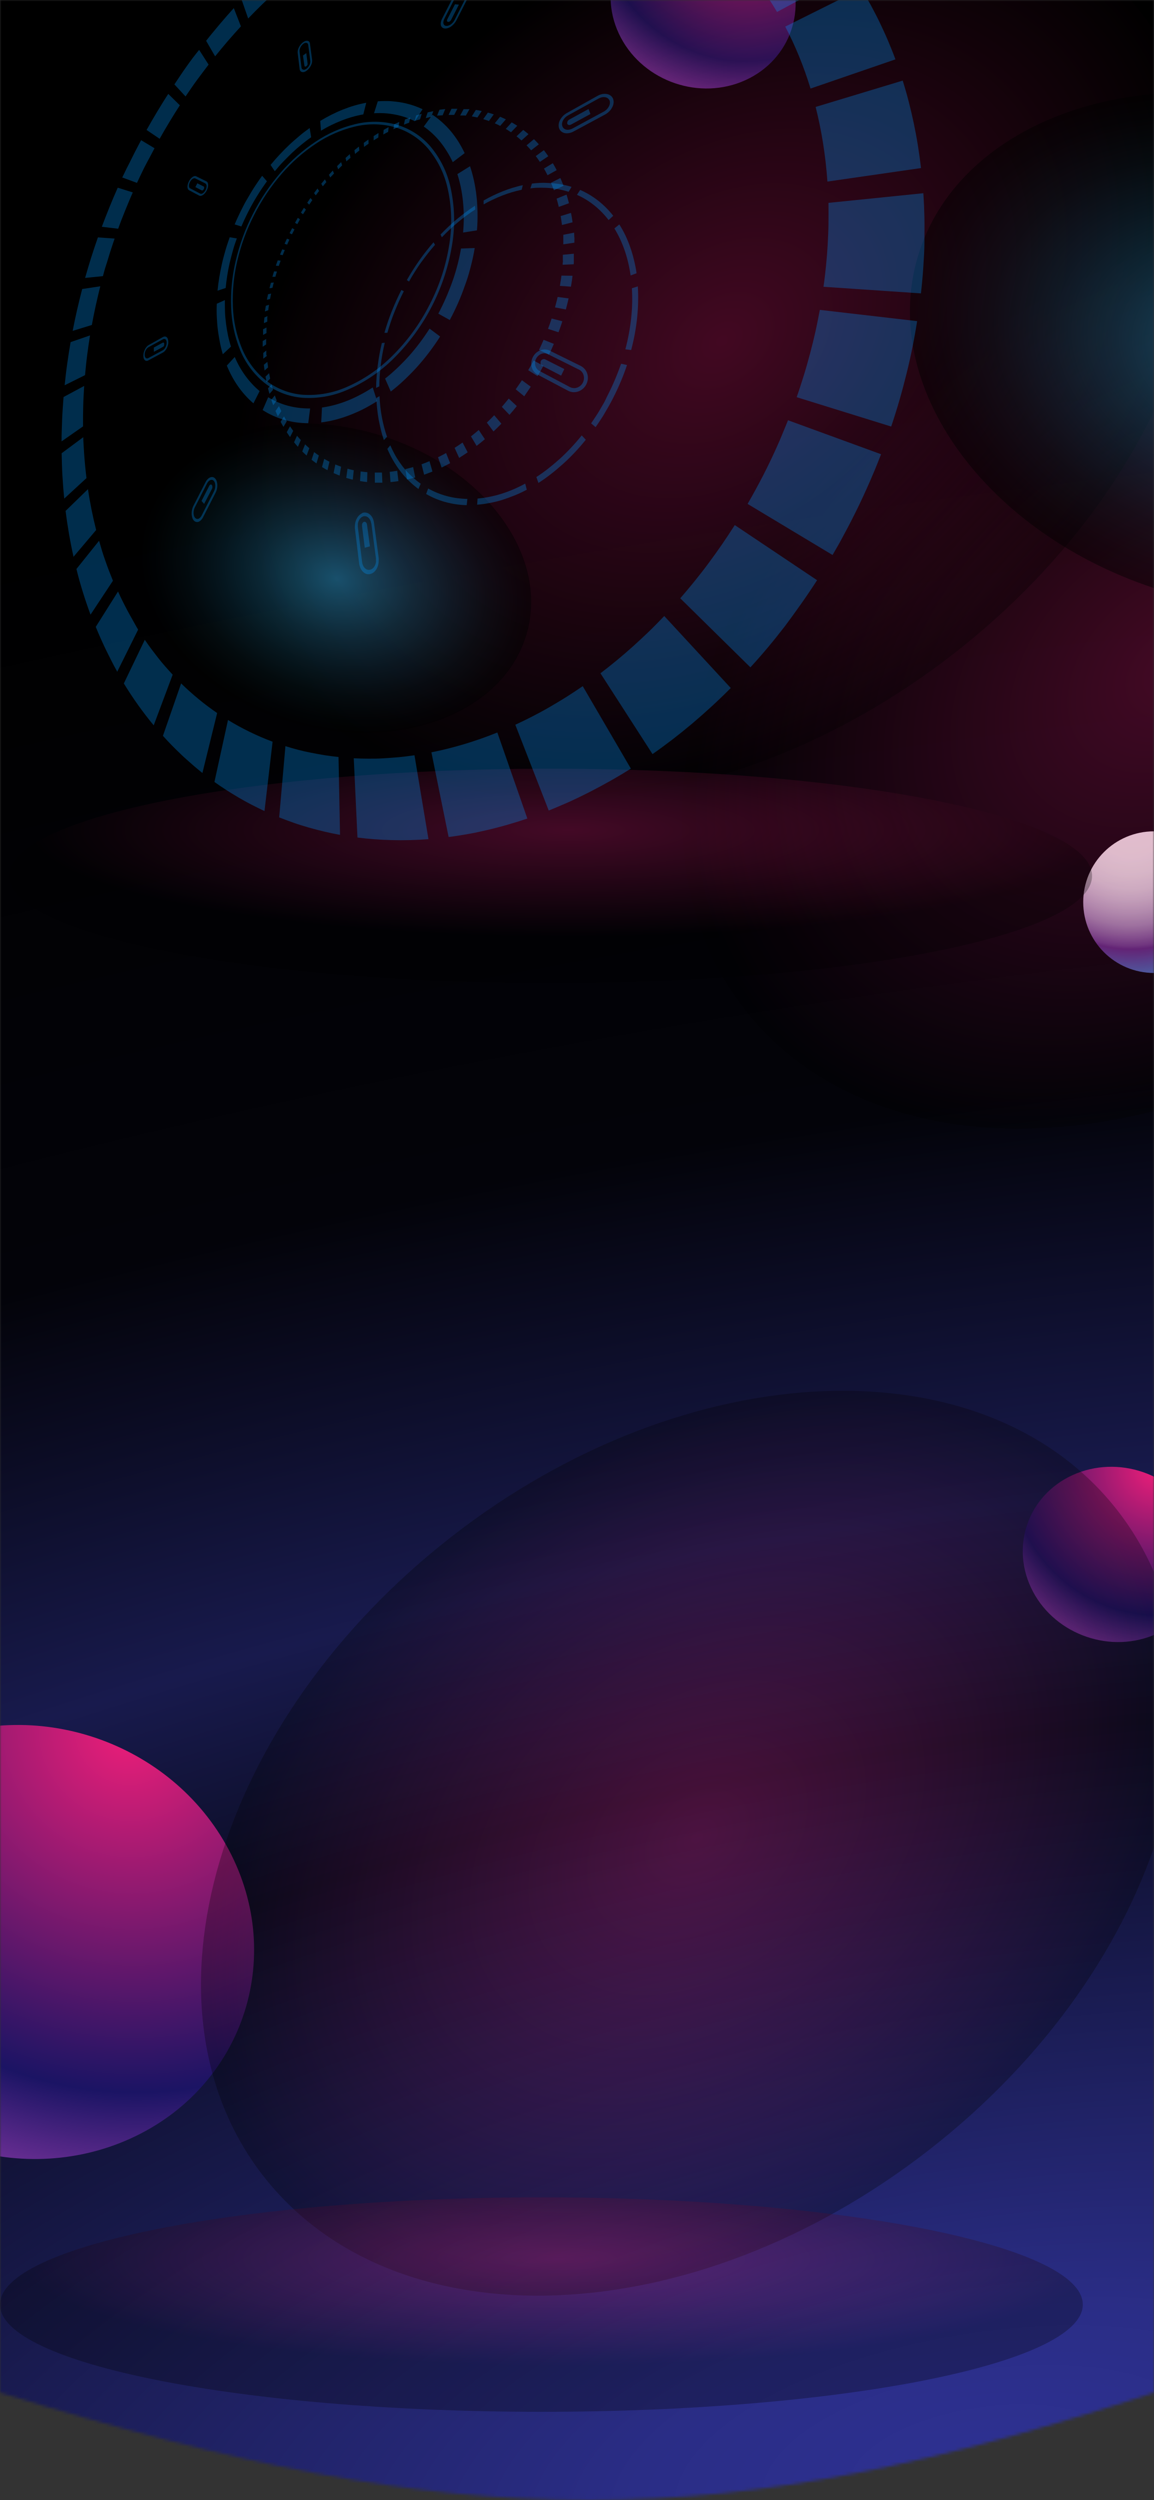 <svg width="375" height="812" viewBox="0 0 375 812" fill="none" xmlns="http://www.w3.org/2000/svg">
<rect x="0" y="0" width="375" height="812" fill="#333333" stroke="none"/>
<g clip-path="url(#clip0_105_292)">
<mask id="mask0_105_292" style="mask-type:alpha" maskUnits="userSpaceOnUse" x="0" y="0" width="375" height="812">
<path d="M375 0H0V777.07C152.025 823.875 234.049 823.411 375 777.07V0Z" fill="url(#paint0_radial_105_292)"/>
</mask>
<g mask="url(#mask0_105_292)">
<path d="M375 0H0V812H375V0Z" fill="url(#paint1_radial_105_292)"/>
<path d="M375 316C387.703 316 398 305.703 398 293C398 280.298 387.703 270 375 270C362.297 270 352 280.298 352 293C352 305.703 362.297 316 375 316Z" fill="url(#paint2_radial_105_292)"/>
<path d="M242.249 26.026C257.007 19.31 262.81 2.256 255.208 -12.067C247.607 -26.389 229.481 -32.556 214.723 -25.84C199.964 -19.125 194.162 -2.07 201.763 12.252C209.364 26.575 227.49 32.741 242.249 26.026Z" fill="url(#paint3_radial_105_292)"/>
<path d="M42.47 694.523C78.781 678.001 93.056 636.041 74.354 600.804C55.653 565.566 11.057 550.394 -25.254 566.916C-61.564 583.438 -75.839 625.398 -57.138 660.636C-38.437 695.874 6.159 711.046 42.47 694.523Z" fill="url(#paint4_radial_105_292)"/>
<path d="M375.898 530.612C390.561 523.94 396.326 506.995 388.774 492.765C381.222 478.536 363.213 472.409 348.55 479.081C333.887 485.753 328.122 502.697 335.674 516.927C343.226 531.157 361.235 537.284 375.898 530.612Z" fill="url(#paint5_radial_105_292)"/>
<path style="mix-blend-mode:screen" opacity="0.28" d="M458.167 319.269C534.842 259.622 562.297 166.658 519.488 111.628C476.679 56.599 379.818 60.342 303.143 119.989C226.468 179.636 199.013 272.6 241.822 327.63C284.631 382.66 381.492 378.916 458.167 319.269Z" fill="url(#paint6_radial_105_292)"/>
<path style="mix-blend-mode:screen" opacity="0.28" d="M309.945 212.281C386.621 152.634 414.075 59.67 371.266 4.64C328.458 -50.389 231.597 -46.646 154.921 13.001C78.246 72.648 50.792 165.612 93.6 220.642C136.409 275.672 233.27 271.928 309.945 212.281Z" fill="url(#paint7_radial_105_292)"/>
<path style="mix-blend-mode:screen" opacity="0.28" d="M301.857 698.281C378.532 638.634 405.987 545.67 363.178 490.64C320.369 435.61 223.508 439.354 146.833 499.001C70.158 558.648 42.703 651.612 85.512 706.642C128.321 761.672 225.182 757.928 301.857 698.281Z" fill="url(#paint8_radial_105_292)"/>
<path style="mix-blend-mode:screen" opacity="0.28" d="M178.932 319.308C276.096 319.308 354.863 303.716 354.863 284.482C354.863 265.248 276.096 249.656 178.932 249.656C81.769 249.656 3.002 265.248 3.002 284.482C3.002 303.716 81.769 319.308 178.932 319.308Z" fill="url(#paint9_radial_105_292)"/>
<path style="mix-blend-mode:screen" opacity="0.28" d="M175.931 783.308C273.095 783.308 351.862 767.716 351.862 748.482C351.862 729.248 273.095 713.656 175.931 713.656C78.767 713.656 0 729.248 0 748.482C0 767.716 78.767 783.308 175.931 783.308Z" fill="url(#paint10_radial_105_292)"/>
<path style="mix-blend-mode:screen" opacity="0.46" d="M171.165 205.805C178.612 179.918 156.59 150.859 121.976 140.901C87.362 130.943 53.264 143.856 45.817 169.744C38.37 195.631 60.392 224.689 95.006 234.647C129.62 244.606 163.717 231.692 171.165 205.805Z" fill="url(#paint11_radial_105_292)"/>
<path style="mix-blend-mode:color-dodge" opacity="0.46" d="M507.844 144.776C520.473 101.476 483.773 52.685 425.872 35.797C367.972 18.909 310.796 40.32 298.167 83.62C285.538 126.92 322.238 175.711 380.139 192.599C438.039 209.487 495.215 188.076 507.844 144.776Z" fill="url(#paint12_radial_105_292)"/>
<g style="mix-blend-mode:color-dodge">
<g opacity="0.3">
<path d="M80.68 68.759C80.478 69.162 80.277 69.554 80.086 69.957C79.894 70.359 79.693 70.752 79.511 71.154C79.329 71.556 79.137 71.959 78.965 72.352C78.792 72.744 78.61 73.156 78.438 73.559L76.254 72.888C76.436 72.457 76.618 72.026 76.809 71.595C77.001 71.164 77.202 70.733 77.403 70.302C77.604 69.871 77.806 69.439 78.016 69.008L78.658 67.725C79.147 66.767 79.616 65.809 80.162 64.918C80.708 64.027 81.207 63.097 81.752 62.206C82.299 61.316 82.854 60.453 83.429 59.601C84.004 58.748 84.588 57.915 85.182 57.091L86.744 58.882C86.198 59.639 85.652 60.415 85.115 61.21C84.579 62.005 84.071 62.81 83.563 63.624C83.055 64.439 82.557 65.291 82.078 66.144C81.599 66.996 81.13 67.859 80.68 68.759Z" fill="#0098FF"/>
<path d="M76.962 77.439C76.474 78.78 76.004 80.131 75.65 81.481C75.295 82.832 74.912 84.173 74.606 85.514C74.299 86.856 74.05 88.206 73.839 89.538C73.629 90.87 73.456 92.211 73.332 93.533L70.688 94.414C70.831 92.987 71.013 91.54 71.253 90.103C71.492 88.666 71.77 87.229 72.096 85.764C72.421 84.298 72.805 82.89 73.226 81.414C73.648 79.939 74.127 78.54 74.644 77.055L76.962 77.439Z" fill="#0098FF"/>
<path d="M100.625 41.581L101.113 44.57C100.05 45.317 98.996 46.122 97.962 46.965C96.927 47.808 95.921 48.68 94.934 49.609C93.948 50.538 93.018 51.525 92.06 52.483C91.102 53.441 90.202 54.533 89.301 55.616L87.922 53.566C88.886 52.397 89.876 51.27 90.892 50.184C91.907 49.092 92.951 48.048 94.005 47.042C95.059 46.036 96.161 45.126 97.272 44.168C98.383 43.21 99.485 42.405 100.625 41.581Z" fill="#0098FF"/>
<path d="M73.073 97.461C73.073 98.792 73.073 100.105 73.121 101.398C73.169 102.691 73.303 103.985 73.466 105.23C73.629 106.476 73.84 107.75 74.098 108.966C74.357 110.183 74.683 111.4 75.056 112.568L72.403 115.059C72.019 113.775 71.694 112.473 71.445 111.131C71.195 109.79 70.956 108.449 70.784 107.069C70.611 105.69 70.515 104.31 70.448 102.902C70.381 101.494 70.381 100.086 70.448 98.649L73.073 97.461Z" fill="#0098FF"/>
<path d="M119.018 33.371L118.06 37.155C116.872 37.361 115.695 37.629 114.535 37.96C113.376 38.286 112.207 38.678 111.058 39.129C109.908 39.579 108.768 40.087 107.638 40.633C106.507 41.179 105.396 41.792 104.294 42.453L104.064 39.272C105.252 38.554 106.459 37.883 107.676 37.27C108.892 36.657 110.128 36.092 111.374 35.603C112.619 35.115 113.884 34.645 115.148 34.291C116.422 33.919 117.714 33.612 119.018 33.371Z" fill="#0098FF"/>
<path d="M84.368 127.025L82.356 131C81.389 130.176 80.48 129.287 79.635 128.337C78.793 127.405 78.012 126.419 77.298 125.386C76.577 124.353 75.918 123.278 75.324 122.168C74.727 121.052 74.187 119.908 73.705 118.738L76.282 115.941C76.737 117.008 77.249 118.051 77.815 119.064C78.374 120.055 78.988 121.015 79.654 121.938C80.33 122.87 81.059 123.763 81.839 124.61C82.626 125.471 83.472 126.278 84.368 127.025Z" fill="#0098FF"/>
<path d="M122.765 32.902C123.544 32.844 124.32 32.815 125.092 32.815C125.868 32.815 126.644 32.815 127.42 32.892C128.196 32.969 128.982 33.045 129.748 33.16C130.515 33.275 131.3 33.438 132.067 33.62L133.427 33.984C133.877 34.118 134.318 34.262 134.759 34.415C135.199 34.569 135.63 34.741 136.052 34.913C136.473 35.086 136.905 35.277 137.316 35.479L134.816 39.368C134.442 39.186 134.059 39.004 133.666 38.832C133.274 38.659 132.891 38.506 132.488 38.362C132.086 38.218 131.693 38.075 131.281 37.941C130.869 37.806 130.467 37.692 130.045 37.586C129.346 37.404 128.637 37.251 127.928 37.126C127.219 37.002 126.52 36.906 125.801 36.839C125.083 36.772 124.384 36.743 123.675 36.734C122.966 36.724 122.247 36.734 121.538 36.782L122.765 32.902Z" fill="#0098FF"/>
<path d="M87.156 129.017C88.147 129.632 89.185 130.171 90.26 130.627C91.338 131.092 92.449 131.48 93.584 131.786C94.738 132.092 95.913 132.316 97.1 132.456C98.32 132.61 99.549 132.678 100.778 132.657L100.165 137.447C98.819 137.439 97.475 137.343 96.141 137.16C94.847 136.975 93.566 136.699 92.31 136.336C91.074 135.984 89.867 135.539 88.698 135.005C87.538 134.479 86.417 133.871 85.345 133.184L87.156 129.017Z" fill="#0098FF"/>
<path d="M147.126 52.665C146.566 51.452 145.926 50.277 145.21 49.149C144.547 48.065 143.814 47.025 143.016 46.036C142.242 45.085 141.403 44.189 140.506 43.353C139.629 42.537 138.694 41.784 137.708 41.102L140.515 37.27C141.609 37.988 142.647 38.789 143.619 39.665C144.621 40.556 145.559 41.516 146.426 42.539C147.319 43.605 148.141 44.729 148.888 45.901C149.665 47.135 150.366 48.414 150.986 49.733L147.126 52.665Z" fill="#0098FF"/>
<path d="M104.629 132.361C105.995 132.167 107.348 131.892 108.681 131.537C110.082 131.16 111.46 130.706 112.81 130.176C114.229 129.611 115.617 128.972 116.968 128.26C118.367 127.542 119.746 126.728 121.126 125.837L122.544 130.291C121.02 131.249 119.488 132.14 117.955 132.916C116.462 133.665 114.93 134.333 113.366 134.918C111.881 135.484 110.365 135.964 108.825 136.355C107.365 136.724 105.884 137.002 104.39 137.189L104.629 132.361Z" fill="#0098FF"/>
<path d="M150.489 75.523C150.642 73.77 150.719 72.055 150.709 70.369C150.699 68.683 150.613 67.064 150.45 65.464C150.295 63.911 150.061 62.366 149.751 60.837C149.453 59.387 149.079 57.955 148.63 56.545L152.74 53.987C153.249 55.528 153.677 57.095 154.024 58.681C154.386 60.355 154.661 62.047 154.847 63.749C155.039 65.502 155.154 67.303 155.173 69.142C155.192 70.982 155.173 72.888 154.982 74.814L150.489 75.523Z" fill="#0098FF"/>
<path d="M126.989 127.159L125.14 122.963C126.462 121.918 127.765 120.788 129.029 119.59C130.294 118.393 131.558 117.1 132.775 115.758C133.992 114.417 135.17 112.961 136.31 111.457C137.45 109.953 138.552 108.372 139.596 106.734L143.016 109.302C141.857 111.122 140.65 112.856 139.376 114.523C138.102 116.19 136.808 117.761 135.457 119.255C134.107 120.75 132.718 122.129 131.3 123.48C129.882 124.831 128.455 126.019 126.989 127.159Z" fill="#0098FF"/>
<path d="M143.064 100.622C143.907 98.974 144.673 97.308 145.373 95.641C146.072 93.974 146.714 92.307 147.289 90.63C147.863 88.954 148.342 87.296 148.764 85.639C149.185 83.982 149.53 82.344 149.818 80.715L154.263 80.552C153.966 82.353 153.583 84.173 153.123 85.994C152.663 87.814 152.165 89.672 151.513 91.521C150.862 93.37 150.201 95.219 149.435 97.058C148.668 98.898 147.806 100.747 146.877 102.567C146.819 102.682 146.762 102.797 146.695 102.912L146.522 103.247C146.455 103.362 146.398 103.477 146.34 103.592L146.158 103.937L142.432 101.868C142.48 101.763 142.535 101.66 142.594 101.561L142.757 101.245C142.815 101.149 142.863 101.044 142.92 100.938C142.978 100.833 143.064 100.728 143.064 100.622Z" fill="#0098FF"/>
</g>
<g opacity="0.3">
<path d="M94.101 75.734C94.14 75.665 94.175 75.595 94.207 75.523L94.322 75.303C94.36 75.234 94.396 75.164 94.427 75.092L94.542 74.871L94.638 74.68L94.743 74.479L94.839 74.287C94.839 74.23 94.906 74.163 94.944 74.096L95.691 74.507C95.663 74.573 95.631 74.637 95.596 74.699L95.5 74.881C95.5 74.948 95.433 75.006 95.404 75.073C95.368 75.135 95.336 75.198 95.308 75.264C95.267 75.332 95.232 75.402 95.203 75.475L95.088 75.686C95.057 75.758 95.021 75.828 94.983 75.897C94.951 75.969 94.916 76.039 94.877 76.107L94.101 75.734Z" fill="#0098FF"/>
<path d="M96.601 72.812L95.873 72.352C95.95 72.218 96.027 72.084 96.094 71.949L96.323 71.547L96.553 71.145L96.783 70.742L97.483 71.25L97.262 71.633L97.042 72.026C96.965 72.16 96.889 72.285 96.822 72.419L96.601 72.812Z" fill="#0098FF"/>
<path d="M92.472 79.182C92.54 79.048 92.606 78.905 92.664 78.77C92.722 78.636 92.788 78.483 92.856 78.349C92.923 78.215 92.98 78.061 93.047 77.927L93.248 77.506L94.043 77.822C93.986 77.956 93.919 78.1 93.852 78.234L93.67 78.636L93.488 79.048C93.421 79.182 93.363 79.317 93.296 79.46L92.472 79.182Z" fill="#0098FF"/>
<path d="M97.789 69.047L98.029 68.654L98.278 68.261L98.517 67.869L98.766 67.485L99.418 68.079L99.178 68.463C99.092 68.587 99.016 68.712 98.939 68.836C98.862 68.961 98.776 69.095 98.699 69.219C98.623 69.344 98.546 69.478 98.46 69.603L97.789 69.047Z" fill="#0098FF"/>
<path d="M92.54 81.213L92.377 81.635L92.204 82.047L92.032 82.459C91.984 82.602 91.927 82.736 91.869 82.88L91.007 82.708L91.17 82.277L91.342 81.855C91.4 81.711 91.457 81.568 91.524 81.424L91.697 80.993L92.54 81.213Z" fill="#0098FF"/>
<path d="M99.849 65.838L100.108 65.454L100.366 65.071L100.635 64.688L100.903 64.314L101.487 65.004L101.229 65.368C101.142 65.493 101.056 65.617 100.98 65.742L100.721 66.115C100.635 66.23 100.548 66.355 100.472 66.48L99.849 65.838Z" fill="#0098FF"/>
<path d="M91.198 84.672C91.141 84.815 91.093 84.949 91.045 85.093C90.997 85.237 90.94 85.371 90.892 85.515C90.844 85.658 90.796 85.802 90.738 85.936L90.595 86.367L89.637 86.291L89.79 85.859C89.838 85.716 89.895 85.572 89.943 85.419L90.097 84.988L90.259 84.557L91.198 84.672Z" fill="#0098FF"/>
<path d="M102.052 62.715L102.33 62.341L102.608 61.967L102.886 61.594L103.173 61.23L103.7 62.025L103.422 62.379L103.154 62.734C103.058 62.849 102.972 62.973 102.886 63.098L102.608 63.452L102.052 62.715Z" fill="#0098FF"/>
<path d="M90.001 88.188C89.953 88.322 89.915 88.465 89.867 88.609C89.819 88.753 89.78 88.897 89.732 89.04C89.684 89.184 89.646 89.328 89.608 89.471C89.57 89.615 89.522 89.759 89.483 89.902H88.525L88.65 89.462C88.698 89.308 88.746 89.165 88.784 89.021C88.822 88.877 88.88 88.724 88.918 88.571L89.062 88.13L90.001 88.188Z" fill="#0098FF"/>
<path d="M104.399 59.678C104.505 59.563 104.601 59.438 104.696 59.323L104.993 58.959C105.089 58.844 105.195 58.729 105.29 58.605C105.386 58.48 105.492 58.375 105.587 58.25L106.057 59.141L105.76 59.486L105.472 59.821L105.185 60.176L104.898 60.521L104.399 59.678Z" fill="#0098FF"/>
<path d="M88.976 91.742L88.861 92.182L88.746 92.614C88.746 92.757 88.679 92.901 88.641 93.045C88.603 93.188 88.574 93.342 88.535 93.485L87.577 93.629C87.577 93.476 87.644 93.332 87.683 93.179L87.798 92.728L87.913 92.288L88.028 91.838L88.976 91.742Z" fill="#0098FF"/>
<path d="M106.89 56.765L107.206 56.42L107.513 56.076L107.829 55.731L108.145 55.395L108.538 56.353L108.231 56.679L107.925 57.014L107.618 57.321L107.321 57.656L106.89 56.765Z" fill="#0098FF"/>
<path d="M88.113 95.344C88.113 95.497 88.046 95.641 88.017 95.784L87.931 96.225L87.845 96.666L87.759 97.106L86.734 97.365L86.82 96.915C86.82 96.762 86.887 96.608 86.916 96.455C86.944 96.302 86.973 96.158 87.011 96.005C87.05 95.852 87.069 95.698 87.107 95.555L88.113 95.344Z" fill="#0098FF"/>
<path d="M109.534 53.968L109.869 53.633L110.195 53.307L110.521 52.981C110.636 52.876 110.751 52.77 110.856 52.656L111.172 53.728L110.847 54.045L110.53 54.361L110.205 54.677L109.889 54.993L109.534 53.968Z" fill="#0098FF"/>
<path d="M87.424 98.994C87.424 99.137 87.376 99.291 87.357 99.434C87.338 99.578 87.309 99.731 87.28 99.875L87.222 100.325C87.222 100.469 87.222 100.622 87.156 100.766L86.102 101.14C86.102 100.986 86.102 100.833 86.169 100.68C86.236 100.526 86.217 100.383 86.236 100.229C86.255 100.076 86.284 99.923 86.312 99.77C86.341 99.616 86.36 99.463 86.389 99.31L87.424 98.994Z" fill="#0098FF"/>
<path d="M112.284 51.305L112.629 50.989L112.974 50.672L113.319 50.366L113.663 50.059L113.903 51.228C113.788 51.324 113.673 51.42 113.568 51.525L113.223 51.822L112.887 52.119L112.562 52.416L112.284 51.305Z" fill="#0098FF"/>
<path d="M86.916 102.672C86.916 102.816 86.916 102.969 86.868 103.113C86.82 103.257 86.868 103.42 86.868 103.563C86.868 103.707 86.868 103.86 86.868 104.014C86.868 104.167 86.868 104.31 86.868 104.454L85.785 104.952C85.785 104.799 85.785 104.646 85.785 104.492C85.785 104.339 85.785 104.186 85.833 104.033C85.881 103.879 85.833 103.717 85.881 103.563L85.939 103.103L86.916 102.672Z" fill="#0098FF"/>
<path d="M115.177 48.776L115.541 48.479L115.905 48.191L116.26 47.894L116.633 47.607L116.777 48.871L116.422 49.149L116.068 49.427L115.723 49.705L115.369 49.992L115.177 48.776Z" fill="#0098FF"/>
<path d="M86.6 106.37C86.6 106.523 86.6 106.667 86.6 106.82V107.271C86.6 107.424 86.6 107.568 86.6 107.721C86.6 107.874 86.6 108.018 86.6 108.171L85.489 108.784C85.489 108.631 85.489 108.478 85.489 108.324C85.489 108.171 85.489 108.018 85.489 107.855V107.395V106.926L86.6 106.37Z" fill="#0098FF"/>
<path d="M119.727 45.317L119.775 46.668L119.411 46.927L119.037 47.185L118.673 47.444L118.309 47.712L118.204 46.41L118.587 46.132L118.961 45.854L119.344 45.586L119.727 45.317Z" fill="#0098FF"/>
<path d="M86.485 110.087V110.969C86.485 111.122 86.485 111.275 86.485 111.419C86.485 111.562 86.485 111.725 86.485 111.869L85.354 112.616C85.354 112.463 85.354 112.31 85.354 112.156V110.777L86.485 110.087Z" fill="#0098FF"/>
<path d="M122.946 44.656L122.563 44.886L122.179 45.126L121.796 45.365L121.423 45.605V44.206L121.815 43.947L122.208 43.698L122.601 43.449L123.003 43.21L122.946 44.656Z" fill="#0098FF"/>
<path d="M86.705 115.605L85.556 116.496C85.556 116.333 85.556 116.18 85.556 116.027V115.557V115.098C85.556 114.944 85.556 114.781 85.556 114.628L86.543 113.843C86.543 113.986 86.543 114.14 86.543 114.293V114.733C86.543 114.887 86.543 115.04 86.543 115.184C86.543 115.327 86.686 115.462 86.705 115.605Z" fill="#0098FF"/>
<path d="M126.136 42.827L125.743 43.037L125.341 43.248L124.948 43.468L124.555 43.689L124.661 42.194L125.063 41.964L125.475 41.734L125.877 41.514L126.289 41.294L126.136 42.827Z" fill="#0098FF"/>
<path d="M86.887 117.521L86.944 117.971L87.002 118.412L87.059 118.862C87.059 119.006 87.059 119.159 87.126 119.303L85.977 120.338C85.977 120.184 85.929 120.031 85.91 119.868L85.852 119.408L85.795 118.949L85.737 118.479L86.887 117.521Z" fill="#0098FF"/>
<path d="M129.489 41.227L129.077 41.409L128.665 41.591L128.263 41.782L127.851 41.974L128.071 40.393L128.483 40.182L128.914 39.991L129.336 39.79L129.757 39.598L129.489 41.227Z" fill="#0098FF"/>
<path d="M87.443 121.2L87.529 121.65L87.615 122.091L87.701 122.532C87.701 122.675 87.769 122.829 87.797 122.972L86.638 124.151C86.638 123.997 86.571 123.844 86.542 123.691L86.456 123.231L86.37 122.771L86.284 122.311L87.443 121.2Z" fill="#0098FF"/>
<path d="M132.938 39.857L132.517 40.01L132.095 40.163L131.673 40.326L131.252 40.489L131.597 38.812L132.028 38.64L132.469 38.468L132.9 38.305L133.34 38.142L132.938 39.857Z" fill="#0098FF"/>
<path d="M88.248 124.84L88.363 125.281L88.478 125.712C88.478 125.856 88.554 126.009 88.602 126.153C88.65 126.296 88.688 126.44 88.727 126.584L87.567 127.925C87.567 127.772 87.491 127.618 87.443 127.465C87.395 127.312 87.357 127.168 87.318 127.015L87.203 126.555L87.088 126.105L88.248 124.84Z" fill="#0098FF"/>
<path d="M136.492 38.755L136.061 38.88L135.63 38.995L135.189 39.129L134.768 39.253L135.237 37.491L135.687 37.356L136.138 37.213L136.588 37.088L137.038 36.954L136.492 38.755Z" fill="#0098FF"/>
<path d="M89.311 128.414L89.455 128.845C89.512 128.979 89.56 129.123 89.608 129.266L89.771 129.688C89.819 129.831 89.876 129.966 89.924 130.109L88.784 131.613C88.727 131.46 88.679 131.316 88.621 131.173C88.564 131.029 88.516 130.876 88.468 130.722C88.42 130.569 88.363 130.435 88.315 130.282C88.267 130.128 88.21 129.985 88.162 129.841L89.311 128.414Z" fill="#0098FF"/>
<path d="M140.133 37.95L139.682 38.027L139.232 38.161L138.791 38.257L138.351 38.353L138.973 36.504L139.433 36.398L139.893 36.303L140.353 36.207L140.813 36.111L140.133 37.95Z" fill="#0098FF"/>
<path d="M90.652 131.891C90.719 132.025 90.777 132.159 90.834 132.303L91.026 132.705C91.083 132.849 91.15 132.983 91.217 133.117C91.284 133.251 91.342 133.395 91.409 133.529L90.288 135.196L90.097 134.765L89.895 134.344L89.713 133.912C89.646 133.769 89.589 133.625 89.522 133.472L90.652 131.891Z" fill="#0098FF"/>
<path d="M143.83 37.462H143.38L142.93 37.51H142.479L142.029 37.567L142.805 35.651L143.274 35.584L143.744 35.527L144.213 35.469L144.683 35.421L143.83 37.462Z" fill="#0098FF"/>
<path d="M92.29 135.234L92.511 135.637C92.587 135.761 92.654 135.896 92.731 136.03L92.961 136.413L93.191 136.806L92.108 138.655L91.879 138.243C91.792 138.108 91.716 137.965 91.639 137.831C91.562 137.697 91.486 137.553 91.419 137.409L91.189 136.997L92.29 135.234Z" fill="#0098FF"/>
<path d="M147.586 37.318H146.216H145.765L146.723 35.325H147.202H147.672H148.63L147.586 37.318Z" fill="#0098FF"/>
<path d="M95.288 139.919L94.254 141.95C94.158 141.816 94.072 141.682 93.976 141.557L93.708 141.164L93.44 140.772L93.181 140.369L94.235 138.453L94.493 138.827L94.752 139.201L95.02 139.574C95.106 139.708 95.164 139.804 95.288 139.919Z" fill="#0098FF"/>
<path d="M151.36 37.557L150.9 37.51H150.45H149.99H149.531L150.651 35.459H151.13H151.609H152.088H152.567L151.36 37.557Z" fill="#0098FF"/>
<path d="M97.76 142.908L96.802 145.111L96.486 144.747L96.17 144.383C96.065 144.259 95.969 144.134 95.864 144.019L95.557 143.646L96.515 141.519L96.812 141.873L97.119 142.218L97.425 142.563L97.76 142.908Z" fill="#0098FF"/>
<path d="M155.135 38.161L154.685 38.065L154.225 37.97L153.775 37.883L153.315 37.797L154.627 35.699L155.106 35.776L155.585 35.862L156.064 35.958L156.543 36.054L155.135 38.161Z" fill="#0098FF"/>
<path d="M99.14 144.316L99.475 144.632L99.82 144.949L100.165 145.265L100.519 145.571L99.638 147.957L99.274 147.631L98.919 147.296L98.565 146.96L98.22 146.615L99.14 144.316Z" fill="#0098FF"/>
<path d="M158.88 39.301L158.392 39.119L157.941 38.975L157.491 38.832L157.041 38.688L158.545 36.571L159.024 36.705L159.503 36.839L159.982 36.992L160.451 37.146L158.88 39.301Z" fill="#0098FF"/>
<path d="M102.072 146.836C102.196 146.932 102.321 147.027 102.455 147.114L102.838 147.401L103.221 147.669L103.614 147.938L102.838 150.505L102.436 150.218L102.033 149.921L101.641 149.624L101.248 149.317L102.072 146.836Z" fill="#0098FF"/>
<path d="M162.54 40.882L162.109 40.661L161.668 40.451L161.228 40.249L160.777 40.048L162.502 37.922L162.971 38.113L163.441 38.324L163.91 38.535L164.379 38.755L162.54 40.882Z" fill="#0098FF"/>
<path d="M105.348 149.03L105.769 149.269L106.191 149.509L106.622 149.738L107.063 149.959L106.411 152.699L105.961 152.459L105.52 152.21L105.07 151.951L104.639 151.693L105.348 149.03Z" fill="#0098FF"/>
<path d="M166.056 42.951L165.634 42.673L165.213 42.395L164.791 42.127L164.36 41.868L166.276 39.751L166.736 40.01L167.186 40.288L167.637 40.566L168.087 40.853L166.056 42.951Z" fill="#0098FF"/>
<path d="M108.969 150.85L109.429 151.041L109.898 151.223L110.368 151.405L110.837 151.578L110.349 154.452L109.86 154.26L109.371 154.059L108.883 153.858L108.404 153.647L108.969 150.85Z" fill="#0098FF"/>
<path d="M169.457 45.624L169.054 45.27L168.662 44.934L168.259 44.599L167.847 44.273L170.022 42.204L170.463 42.53L170.884 42.874L171.315 43.219L171.737 43.574L169.457 45.624Z" fill="#0098FF"/>
<path d="M112.926 152.229L113.424 152.363L113.931 152.498L114.439 152.613L114.956 152.727L114.64 155.783L114.104 155.659L113.577 155.515L113.05 155.372L112.523 155.218L112.926 152.229Z" fill="#0098FF"/>
<path d="M172.59 48.824C172.465 48.68 172.35 48.536 172.226 48.402L171.852 47.99C171.735 47.852 171.61 47.721 171.478 47.597L171.105 47.205L173.509 45.202L173.912 45.605L174.314 46.017C174.448 46.151 174.582 46.294 174.707 46.438L175.1 46.869L172.59 48.824Z" fill="#0098FF"/>
<path d="M117.198 153.12L117.744 153.187L118.28 153.254L118.826 153.312L119.382 153.36L119.286 156.54L118.702 156.483L118.127 156.416L117.562 156.33L116.997 156.243L117.198 153.12Z" fill="#0098FF"/>
<path d="M175.434 52.579L175.109 52.1C174.994 51.937 174.888 51.774 174.773 51.621C174.658 51.468 174.553 51.305 174.438 51.151L174.103 50.692L176.728 48.776C176.852 48.938 176.967 49.101 177.092 49.255L177.456 49.743L177.81 50.232L178.165 50.739L175.434 52.579Z" fill="#0098FF"/>
<path d="M121.787 153.484H122.946H123.531H124.115L124.249 156.77H123.636C123.425 156.77 123.224 156.77 123.023 156.77H122.41H121.816L121.787 153.484Z" fill="#0098FF"/>
<path d="M177.925 56.909L177.638 56.353C177.552 56.171 177.456 55.989 177.36 55.817L177.063 55.28L176.766 54.744L179.64 53.01C179.745 53.192 179.851 53.374 179.966 53.556L180.282 54.112L180.588 54.687C180.694 54.868 180.79 55.07 180.895 55.261L177.925 56.909Z" fill="#0098FF"/>
<path d="M126.902 156.569L126.644 153.245L127.247 153.168L127.851 153.091L128.464 152.996L129.077 152.9L129.47 156.253L128.828 156.349L128.186 156.435L127.544 156.502L126.902 156.569Z" fill="#0098FF"/>
<path d="M179.046 59.361L182.093 57.819L182.361 58.432L182.619 59.065L182.878 59.706C182.964 59.917 183.041 60.138 183.127 60.348L179.995 61.795L179.765 61.172L179.535 60.559L179.295 59.955L179.046 59.361Z" fill="#0098FF"/>
<path d="M132.267 155.736L131.721 152.363L132.353 152.21L132.986 152.047L133.618 151.875L134.25 151.693L134.93 155.075L134.26 155.257L133.589 155.429L132.928 155.582L132.267 155.736Z" fill="#0098FF"/>
<path d="M181.575 67.198C181.527 66.968 181.47 66.738 181.412 66.518L181.24 65.838C181.182 65.617 181.125 65.397 181.058 65.177C180.991 64.956 180.933 64.736 180.876 64.516L184.104 63.203L184.305 63.893L184.507 64.592L184.698 65.301C184.756 65.541 184.823 65.77 184.88 66.01L181.575 67.198Z" fill="#0098FF"/>
<path d="M137.824 154.174L136.981 150.792L137.623 150.553L138.274 150.304L138.916 150.045L139.567 149.777L140.525 153.139L139.845 153.417L139.155 153.676L138.475 153.935L137.824 154.174Z" fill="#0098FF"/>
<path d="M182.61 73.07C182.61 72.831 182.553 72.582 182.514 72.342C182.476 72.103 182.447 71.854 182.418 71.614L182.303 70.886C182.303 70.647 182.227 70.407 182.179 70.177L185.561 69.143C185.561 69.392 185.656 69.641 185.695 69.899C185.733 70.158 185.781 70.398 185.829 70.656L185.944 71.423L186.059 72.199L182.61 73.07Z" fill="#0098FF"/>
<path d="M143.505 151.846L142.336 148.503L142.997 148.177L143.648 147.842L144.3 147.497L144.951 147.133L146.273 150.428L145.574 150.802L144.884 151.156L144.194 151.511L143.505 151.846Z" fill="#0098FF"/>
<path d="M183.051 79.355C183.051 79.096 183.051 78.837 183.051 78.569V77.803C183.051 77.544 183.051 77.285 183.051 77.027C183.051 76.768 183.051 76.519 183.051 76.26L186.547 75.561L186.605 76.366C186.605 76.634 186.605 76.902 186.653 77.18C186.701 77.458 186.653 77.726 186.653 77.994V78.818L183.051 79.355Z" fill="#0098FF"/>
<path d="M149.214 148.723L147.729 145.456L148.371 145.035L149.023 144.613L149.664 144.173L150.316 143.732L151.973 146.893L151.283 147.363L150.594 147.823L149.904 148.263L149.214 148.723Z" fill="#0098FF"/>
<path d="M182.83 85.984C182.83 85.706 182.83 85.438 182.897 85.17C182.964 84.901 182.897 84.624 182.897 84.355C182.897 84.087 182.897 83.819 182.897 83.551C182.897 83.282 182.897 83.014 182.897 82.746L186.47 82.401V83.254C186.47 83.532 186.47 83.819 186.47 84.106C186.47 84.394 186.47 84.681 186.47 84.969C186.47 85.256 186.47 85.543 186.413 85.831L182.83 85.984Z" fill="#0098FF"/>
<path d="M154.876 144.814L153.046 141.73L153.679 141.222L154.311 140.705L154.943 140.187L155.566 139.651L157.559 142.64L156.898 143.195L156.227 143.751L155.547 144.288L154.876 144.814Z" fill="#0098FF"/>
<path d="M181.94 92.853L182.083 92.01C182.083 91.732 182.179 91.454 182.217 91.167C182.256 90.879 182.304 90.611 182.342 90.333L182.457 89.51L186.049 89.557L185.935 90.439C185.935 90.736 185.858 91.023 185.81 91.32C185.762 91.617 185.724 91.914 185.676 92.211C185.628 92.508 185.58 92.805 185.523 93.102L181.94 92.853Z" fill="#0098FF"/>
<path d="M160.365 140.13L158.2 137.256L158.804 136.672L159.407 136.078L160.001 135.474L160.595 134.861L162.923 137.601L162.291 138.252L161.649 138.884L161.007 139.517L160.365 140.13Z" fill="#0098FF"/>
<path d="M180.349 99.837L180.579 98.984C180.656 98.706 180.723 98.419 180.799 98.141C180.876 97.863 180.943 97.576 181.01 97.288C181.077 97.001 181.144 96.723 181.202 96.445L184.766 96.915L184.564 97.815C184.497 98.112 184.421 98.409 184.344 98.706C184.267 99.003 184.2 99.31 184.114 99.607C184.028 99.904 183.961 100.21 183.875 100.507L180.349 99.837Z" fill="#0098FF"/>
<path d="M165.558 134.736L163.077 132.14L163.642 131.479C163.824 131.259 164.015 131.038 164.197 130.809C164.38 130.579 164.571 130.358 164.753 130.138L165.309 129.448L167.943 131.891L167.349 132.619L166.765 133.338L166.161 134.037L165.558 134.736Z" fill="#0098FF"/>
<path d="M178.079 106.811C178.184 106.533 178.289 106.246 178.385 105.968C178.481 105.69 178.586 105.412 178.692 105.125L178.979 104.282C179.075 104.004 179.171 103.726 179.257 103.448L182.734 104.339L182.447 105.23C182.342 105.527 182.246 105.834 182.14 106.131L181.824 107.022L181.489 107.913L178.079 106.811Z" fill="#0098FF"/>
<path d="M170.357 128.711L167.579 126.431L168.096 125.712C168.269 125.473 168.441 125.224 168.604 124.974C168.767 124.725 168.939 124.486 169.112 124.237L169.6 123.49L172.474 125.597L171.947 126.383C171.775 126.651 171.593 126.91 171.411 127.168L170.874 127.944L170.357 128.711Z" fill="#0098FF"/>
<path d="M175.157 113.651L175.54 112.837C175.664 112.559 175.799 112.291 175.923 112.013L176.287 111.189C176.412 110.921 176.527 110.643 176.651 110.365L179.985 111.687C179.86 111.974 179.736 112.271 179.602 112.559C179.468 112.846 179.343 113.143 179.219 113.431L178.816 114.302C178.682 114.59 178.538 114.877 178.404 115.174L175.157 113.651Z" fill="#0098FF"/>
<path d="M174.678 122.148L171.641 120.232C171.794 119.974 171.947 119.725 172.091 119.456C172.235 119.188 172.398 118.939 172.541 118.68L172.982 117.885L173.413 117.09L176.565 118.815L176.105 119.658L175.636 120.548C175.482 120.826 175.32 121.095 175.157 121.372C174.994 121.65 174.831 121.88 174.678 122.148Z" fill="#0098FF"/>
</g>
<g opacity="0.3">
<path d="M48.099 52.119C47.782 52.723 47.476 53.326 47.141 53.939C46.805 54.552 46.537 55.146 46.24 55.759C45.943 56.373 45.656 56.967 45.368 57.58C45.081 58.193 44.794 58.796 44.516 59.4L39.726 57.637L40.684 55.673C40.99 55.022 41.306 54.37 41.642 53.757C41.977 53.144 42.284 52.454 42.6 51.841C42.916 51.228 43.251 50.538 43.558 49.925C43.74 49.552 43.931 49.188 44.123 48.814L44.698 47.712L45.273 46.62L45.857 45.528L50.216 48.143L49.679 49.159L49.143 50.174C48.961 50.519 48.779 50.855 48.606 51.199C48.434 51.544 48.271 51.774 48.099 52.119Z" fill="#0098FF"/>
<path d="M54.68 30.497L58.445 34.195C57.87 35.076 57.305 35.967 56.749 36.858C56.194 37.749 55.638 38.65 55.092 39.56C54.546 40.47 54 41.38 53.463 42.3C52.927 43.219 52.4 44.148 51.873 45.078L47.629 42.204C48.194 41.198 48.769 40.192 49.344 39.205C49.919 38.219 50.493 37.232 51.087 36.255C51.681 35.278 52.266 34.339 52.869 33.333C53.473 32.327 54.076 31.455 54.68 30.497Z" fill="#0098FF"/>
<path d="M43.155 62.494C42.724 63.452 42.303 64.41 41.891 65.435C41.479 66.46 41.067 67.399 40.674 68.376C40.281 69.353 39.889 70.34 39.505 71.327C39.122 72.313 38.758 73.3 38.404 74.287L33.087 73.655C33.489 72.601 33.892 71.537 34.304 70.474C34.715 69.411 35.137 68.357 35.568 67.293C35.999 66.23 36.43 65.176 36.881 64.123C37.331 63.069 37.791 62.015 38.26 60.961L43.155 62.494Z" fill="#0098FF"/>
<path d="M64.71 16.194L67.785 20.984C67.147 21.821 66.508 22.664 65.869 23.513C65.237 24.366 64.605 25.219 63.953 26.081C63.302 26.943 62.718 27.815 62.104 28.687L60.294 31.331L56.673 27.412C57.315 26.454 57.966 25.496 58.589 24.538C59.211 23.581 59.901 22.622 60.572 21.665C61.242 20.706 61.913 19.796 62.593 18.877C63.273 17.957 64.011 17.085 64.71 16.194Z" fill="#0098FF"/>
<path d="M37.254 77.487C36.909 78.445 36.564 79.508 36.229 80.524C35.894 81.539 35.568 82.555 35.271 83.57C34.974 84.585 34.648 85.601 34.313 86.626C33.978 87.651 33.729 88.666 33.451 89.682L27.655 90.266C27.971 89.165 28.287 88.063 28.613 86.961C28.939 85.86 29.274 84.767 29.619 83.666C29.964 82.564 30.328 81.472 30.692 80.38C31.056 79.288 31.43 78.196 31.813 77.103L37.254 77.487Z" fill="#0098FF"/>
<path d="M78.285 8.559C77.557 9.345 76.838 10.14 76.129 10.944C75.42 11.74 74.712 12.544 74.012 13.359C73.313 14.173 72.623 14.987 71.943 15.811C71.263 16.635 70.573 17.468 69.902 18.302L66.981 13.253C67.699 12.295 68.427 11.443 69.165 10.542C69.902 9.642 70.64 8.751 71.387 7.869C72.135 6.988 72.891 6.107 73.658 5.235C74.424 4.363 75.2 3.491 75.976 2.629L78.285 8.559Z" fill="#0098FF"/>
<path d="M32.598 92.977C32.33 94.022 32.071 95.066 31.832 96.11C31.592 97.154 31.343 98.198 31.113 99.243C30.884 100.287 30.663 101.341 30.452 102.385C30.242 103.429 30.04 104.492 29.849 105.546L23.612 107.462C23.836 106.325 24.066 105.185 24.302 104.042C24.542 102.912 24.791 101.772 25.049 100.641C25.308 99.511 25.576 98.38 25.854 97.25C26.132 96.12 26.41 94.999 26.707 93.868L32.598 92.977Z" fill="#0098FF"/>
<path d="M89.934 -3.033C89.129 -2.305 88.334 -1.577 87.549 -0.829C86.763 -0.082 85.978 0.656 85.201 1.412C84.425 2.169 83.659 2.926 82.902 3.692C82.145 4.459 81.389 5.225 80.641 6.011L78.505 -0.14C79.31 -0.992 80.124 -1.845 80.938 -2.688C81.753 -3.531 82.577 -4.364 83.41 -5.188C84.243 -6.012 85.087 -6.846 85.939 -7.66C86.792 -8.474 87.644 -9.288 88.507 -10.084L89.934 -3.033Z" fill="#0098FF"/>
<path d="M29.255 108.938C29.082 110.011 28.92 111.074 28.766 112.137C28.613 113.201 28.469 114.283 28.326 115.356C28.182 116.429 28.067 117.512 27.952 118.585C27.837 119.658 27.732 120.75 27.636 121.832L21.007 125.128C21.122 123.949 21.256 122.771 21.39 121.593C21.524 120.414 21.687 119.255 21.85 118.077C22.012 116.899 22.185 115.749 22.367 114.59C22.549 113.431 22.741 112.271 22.942 111.112L29.255 108.938Z" fill="#0098FF"/>
<path d="M27.358 125.338C27.291 126.421 27.224 127.513 27.166 128.605C27.109 129.697 27.07 130.789 27.042 131.882C27.013 132.974 26.994 134.075 26.984 135.177C26.975 136.279 26.984 137.38 26.984 138.482L20.01 143.349C20.01 142.142 20.01 140.935 20.067 139.718C20.125 138.501 20.144 137.313 20.192 136.116C20.24 134.918 20.317 133.721 20.393 132.523C20.47 131.326 20.556 130.138 20.652 128.95L27.358 125.338Z" fill="#0098FF"/>
<path d="M27.061 141.988C27.061 143.09 27.157 144.192 27.215 145.293C27.272 146.395 27.349 147.506 27.435 148.618C27.521 149.729 27.617 150.831 27.732 151.942C27.847 153.053 27.962 154.164 28.105 155.276L20.873 161.934C20.748 160.698 20.633 159.462 20.537 158.226C20.442 156.991 20.365 155.774 20.288 154.538C20.212 153.302 20.164 152.095 20.125 150.869C20.087 149.643 20.049 148.436 20.029 147.209L27.061 141.988Z" fill="#0098FF"/>
<path d="M28.584 158.868C28.747 159.979 28.929 161.081 29.12 162.183C29.312 163.285 29.523 164.396 29.743 165.498C29.963 166.599 30.203 167.72 30.452 168.822C30.701 169.923 30.969 171.035 31.247 172.136L23.89 180.835C23.612 179.59 23.344 178.344 23.104 177.089C22.865 175.834 22.625 174.608 22.414 173.363C22.204 172.117 22.003 170.881 21.82 169.646C21.639 168.41 21.466 167.174 21.313 165.938L28.584 158.868Z" fill="#0098FF"/>
<path d="M32.196 175.624C32.512 176.716 32.838 177.798 33.154 178.881C33.47 179.963 33.863 181.055 34.236 182.128C34.61 183.201 35.003 184.303 35.415 185.376C35.827 186.449 36.258 187.541 36.699 188.614L29.418 199.631C28.958 198.395 28.517 197.15 28.096 195.904C27.674 194.659 27.272 193.442 26.889 192.197C26.506 190.951 26.142 189.725 25.797 188.489C25.452 187.254 25.126 186.027 24.839 184.792L32.196 175.624Z" fill="#0098FF"/>
<path d="M44.851 204.421V204.469V204.517V204.565L38.04 218.264V218.206V218.149V218.101V218.043C37.369 216.846 36.718 215.648 36.124 214.441C35.53 213.234 34.898 212.037 34.323 210.83C33.748 209.623 33.192 208.425 32.656 207.218C32.119 206.011 31.612 204.804 31.113 203.597L38.356 192.101C38.835 193.155 39.314 194.189 39.831 195.224C40.349 196.259 40.885 197.313 41.431 198.338C41.977 199.363 42.562 200.407 43.156 201.432C43.749 202.457 44.209 203.405 44.851 204.421Z" fill="#0098FF"/>
<path d="M47.054 207.793C47.738 208.796 48.437 209.782 49.153 210.753C49.871 211.711 50.609 212.669 51.356 213.627C52.103 214.585 52.889 215.543 53.674 216.424C54.46 217.306 55.284 218.245 56.108 219.126L49.948 235.575C49.053 234.502 48.178 233.406 47.323 232.289C46.467 231.171 45.637 230.05 44.832 228.926C44.027 227.796 43.242 226.649 42.475 225.487C41.718 224.328 40.971 223.159 40.243 221.971L47.054 207.793Z" fill="#0098FF"/>
<path d="M58.857 221.962C59.757 222.843 60.667 223.696 61.597 224.529C62.526 225.363 63.513 226.196 64.471 227.001C65.429 227.805 66.444 228.591 67.45 229.348C68.456 230.105 69.51 230.861 70.564 231.58L65.774 251.056C64.614 250.098 63.465 249.197 62.344 248.182C61.223 247.166 60.131 246.266 59.058 245.231C57.985 244.197 56.95 243.21 55.925 242.166C54.9 241.121 53.923 240.068 52.946 238.985L58.857 221.962Z" fill="#0098FF"/>
<path d="M74.089 233.841C75.213 234.531 76.353 235.192 77.509 235.824C78.678 236.466 79.866 237.079 81.063 237.663C82.261 238.248 83.506 238.822 84.751 239.359C85.997 239.895 87.281 240.413 88.583 240.892L85.949 263.414C84.493 262.734 83.075 262.034 81.638 261.297C80.201 260.559 78.86 259.802 77.499 259.007C76.139 258.212 74.827 257.407 73.514 256.564C72.202 255.721 70.956 254.859 69.682 253.968L74.089 233.841Z" fill="#0098FF"/>
<path d="M92.751 242.338C94.111 242.769 95.491 243.162 96.88 243.526C98.269 243.89 99.696 244.216 101.124 244.484C102.551 244.752 103.998 245.049 105.502 245.279C107.006 245.509 108.491 245.701 110.004 245.864L110.493 271.145C108.749 270.832 107.019 270.471 105.301 270.062C103.605 269.66 101.928 269.229 100.271 268.75C98.614 268.271 97.014 267.792 95.414 267.217C93.814 266.642 92.262 266.087 90.72 265.474L92.751 242.338Z" fill="#0098FF"/>
<path d="M252.505 3.884C251.653 2.447 250.771 1.01 249.861 -0.331C248.951 -1.672 248.032 -3.013 247.074 -4.316C246.116 -5.619 245.158 -6.845 244.2 -8.072C243.242 -9.298 242.207 -10.447 241.172 -11.597L261.798 -26.024C263.101 -24.779 264.375 -23.505 265.63 -22.192C266.885 -20.88 268.13 -19.481 269.347 -18.073C270.564 -16.665 271.761 -15.199 272.93 -13.657C274.099 -12.114 275.258 -10.572 276.369 -8.963L252.505 3.884Z" fill="#0098FF"/>
<path d="M114.957 246.275C116.537 246.352 118.118 246.4 119.747 246.4C121.375 246.4 122.994 246.4 124.633 246.285C126.271 246.17 127.938 246.084 129.614 245.921C131.291 245.758 132.996 245.547 134.691 245.298L139.232 272.544C137.221 272.697 135.225 272.799 133.245 272.85C131.265 272.901 129.317 272.901 127.401 272.85C125.485 272.802 123.569 272.716 121.701 272.572C119.833 272.429 117.994 272.247 116.164 272.017L114.957 246.275Z" fill="#0098FF"/>
<path d="M263.388 28.763C262.833 26.943 262.242 25.155 261.616 23.398C260.99 21.642 260.332 19.924 259.643 18.244C258.959 16.578 258.244 14.939 257.497 13.33C256.749 11.74 255.973 10.169 255.169 8.645L279.866 -3.655C280.926 -1.931 281.957 -0.168 282.96 1.633C283.918 3.463 284.924 5.321 285.834 7.228C286.744 9.134 287.664 11.107 288.516 13.11C289.369 15.112 290.203 17.181 290.978 19.279L263.388 28.763Z" fill="#0098FF"/>
<path d="M140.19 244.34C141.933 243.995 143.687 243.603 145.449 243.162C147.212 242.721 148.987 242.236 150.776 241.706C152.57 241.169 154.368 240.585 156.169 239.953C157.98 239.32 159.8 238.631 161.611 237.903L171.363 265.847C169.179 266.582 166.998 267.262 164.82 267.888C162.664 268.501 160.519 269.066 158.373 269.564C156.227 270.062 154.129 270.522 152.021 270.886C149.914 271.25 147.854 271.595 145.785 271.844L140.19 244.34Z" fill="#0098FF"/>
<path d="M268.878 58.969C268.724 56.836 268.53 54.721 268.293 52.627C268.054 50.538 267.766 48.488 267.45 46.457C267.134 44.426 266.76 42.443 266.358 40.479C265.956 38.516 265.525 36.647 265.046 34.731L293.345 26.177C294.034 28.38 294.676 30.612 295.261 32.883C295.845 35.153 296.401 37.5 296.899 39.857C297.397 42.213 297.857 44.647 298.25 47.099C298.642 49.552 298.997 52.062 299.294 54.581L268.878 58.969Z" fill="#0098FF"/>
<path d="M167.455 235.383C169.285 234.54 171.105 233.659 172.925 232.72C174.745 231.781 176.594 230.804 178.414 229.74C180.234 228.677 182.074 227.604 183.894 226.455C185.714 225.305 187.554 224.098 189.364 222.852L204.999 249.628C202.789 251.027 200.553 252.362 198.293 253.633C196.032 254.904 193.796 256.104 191.587 257.235C189.371 258.365 187.154 259.435 184.938 260.444C182.735 261.402 180.522 262.36 178.318 263.251L167.455 235.383Z" fill="#0098FF"/>
<path d="M267.604 93.14C267.939 90.793 268.207 88.465 268.437 86.147C268.667 83.829 268.849 81.539 268.973 79.259C269.098 76.979 269.194 74.737 269.223 72.505C269.251 70.273 269.223 68.07 269.223 65.885L300.051 62.753C300.223 65.352 300.338 67.971 300.396 70.608C300.453 73.272 300.396 75.954 300.396 78.665C300.396 81.376 300.204 84.135 300.022 86.894C299.84 89.653 299.581 92.47 299.265 95.286L267.604 93.14Z" fill="#0098FF"/>
<path d="M212.039 244.915L195.121 218.666C196.903 217.312 198.669 215.914 200.419 214.47C202.182 213.014 203.925 211.52 205.65 209.968C207.374 208.416 209.108 206.806 210.804 205.178C212.499 203.549 214.185 201.815 215.852 200.072L237.465 223.456C235.427 225.506 233.361 227.492 231.266 229.415C229.172 231.337 227.064 233.196 224.944 234.99C222.823 236.772 220.684 238.497 218.525 240.164C216.389 241.792 214.224 243.392 212.039 244.915Z" fill="#0098FF"/>
<path d="M258.885 128.998C259.719 126.622 260.495 124.208 261.223 121.861C261.951 119.514 262.631 117.071 263.254 114.743C263.877 112.415 264.461 110.02 264.988 107.663C265.515 105.307 265.946 102.979 266.415 100.641L298.029 104.301C297.588 107.111 297.084 109.931 296.515 112.76C295.941 115.634 295.308 118.441 294.599 121.286C293.891 124.131 293.134 127.034 292.3 129.908C291.467 132.782 290.566 135.656 289.599 138.53L258.885 128.998Z" fill="#0098FF"/>
<path d="M243.845 216.741L221.055 194.314C222.635 192.494 224.187 190.645 225.72 188.748C227.253 186.851 228.767 184.916 230.242 182.923C231.717 180.931 233.173 178.909 234.591 176.85C236.009 174.79 237.408 172.673 238.768 170.537L265.515 188.441C263.867 190.996 262.172 193.509 260.428 195.981C258.685 198.452 256.925 200.879 255.15 203.262C253.336 205.618 251.49 207.921 249.612 210.169C247.735 212.417 245.812 214.607 243.845 216.741Z" fill="#0098FF"/>
<path d="M248.07 154.251C248.824 152.782 249.555 151.31 250.264 149.834C250.963 148.369 251.653 146.884 252.323 145.408C252.994 143.933 253.645 142.439 254.239 140.954C254.833 139.469 255.485 137.984 256.069 136.49L286.303 147.526C285.614 149.327 284.895 151.121 284.148 152.91C283.401 154.711 282.625 156.492 281.83 158.274C281.034 160.056 280.211 161.838 279.368 163.61C278.525 165.383 277.643 167.145 276.743 168.898C276.254 169.856 275.785 170.814 275.248 171.772C274.712 172.73 274.233 173.688 273.715 174.646C273.198 175.604 272.681 176.562 272.154 177.463C271.627 178.363 271.09 179.331 270.544 180.251L242.935 163.658C243.385 162.892 243.826 162.116 244.257 161.34C244.688 160.564 245.129 159.778 245.56 158.983C245.991 158.188 246.413 157.412 246.834 156.617C247.256 155.822 247.668 155.036 248.07 154.251Z" fill="#0098FF"/>
</g>
<g opacity="0.3">
<path d="M82.155 69.516C84.627 64.649 87.687 60.103 91.265 55.98C94.571 52.149 98.384 48.788 102.598 45.988C106.488 43.37 110.807 41.457 115.359 40.336C119.709 39.252 124.263 39.282 128.598 40.422C132.95 41.622 136.85 44.082 139.807 47.492C143.068 51.357 145.335 55.962 146.407 60.904C147.731 66.863 147.926 73.017 146.982 79.048C144.785 93.242 138.089 106.355 127.88 116.458C123.548 120.758 118.445 124.206 112.839 126.622C108.213 128.661 103.158 129.536 98.115 129.17C93.618 128.782 89.337 127.069 85.814 124.246C82.351 121.402 79.659 117.732 77.988 113.574C76.236 109.225 75.263 104.6 75.114 99.913C74.917 94.858 75.403 89.799 76.56 84.873C77.788 79.544 79.667 74.386 82.155 69.516ZM139.634 98.879C142.837 92.686 145.002 86.009 146.043 79.115C146.97 73.219 146.788 67.202 145.507 61.373C144.468 56.538 142.265 52.03 139.088 48.239C136.211 44.885 132.404 42.458 128.148 41.265C123.907 40.131 119.448 40.088 115.186 41.141C110.718 42.23 106.476 44.098 102.656 46.659C98.525 49.407 94.783 52.7 91.534 56.449C88.023 60.509 85.024 64.984 82.605 69.775C80.15 74.544 78.297 79.599 77.087 84.825C75.951 89.656 75.478 94.619 75.679 99.578C75.839 104.183 76.811 108.724 78.553 112.99C80.193 117.052 82.829 120.636 86.217 123.413C89.677 126.163 93.873 127.829 98.278 128.203C103.2 128.545 108.131 127.687 112.648 125.702C118.122 123.322 123.103 119.94 127.334 115.73C132.306 110.845 136.445 105.178 139.587 98.955" fill="#0098FF"/>
</g>
<g opacity="0.3">
<path d="M131.233 94.577C130.658 95.698 130.121 96.819 129.614 97.94C129.106 99.061 128.656 100.191 128.186 101.322C127.717 102.452 127.324 103.573 126.941 104.703C126.558 105.834 126.203 106.964 125.877 108.095H124.919C125.255 106.935 125.619 105.767 126.012 104.607C126.404 103.448 126.835 102.28 127.295 101.12C127.755 99.961 128.253 98.802 128.771 97.643C129.288 96.484 129.844 95.334 130.428 94.185L131.185 94.577H131.233Z" fill="#0098FF"/>
<path d="M140.88 78.684L141.359 79.518C140.573 80.409 139.816 81.328 139.069 82.277C138.322 83.225 137.603 84.193 136.894 85.151C136.185 86.109 135.505 87.172 134.835 88.216C134.164 89.26 133.532 90.343 132.919 91.435L132.21 90.966C132.852 89.835 133.513 88.734 134.202 87.651C134.892 86.569 135.591 85.524 136.31 84.499C137.028 83.474 137.785 82.468 138.552 81.491C139.318 80.514 140.075 79.604 140.88 78.684Z" fill="#0098FF"/>
<path d="M125.034 111.313C124.747 112.511 124.508 113.699 124.287 114.877C124.067 116.055 123.894 117.253 123.741 118.431C123.588 119.61 123.482 120.798 123.396 121.966C123.31 123.135 123.272 124.313 123.262 125.473L122.228 125.98C122.228 124.792 122.295 123.585 122.381 122.369C122.467 121.152 122.582 119.955 122.745 118.738C122.908 117.521 123.09 116.305 123.31 115.078C123.53 113.852 123.789 112.635 124.086 111.409L125.034 111.313Z" fill="#0098FF"/>
<path d="M154.445 68.022C153.487 68.644 152.529 69.305 151.571 70.005C150.613 70.704 149.722 71.423 148.812 72.179C147.902 72.936 147.021 73.722 146.139 74.536C145.258 75.35 144.415 76.193 143.581 77.065L143.16 76.165C144.022 75.264 144.903 74.392 145.804 73.549C146.695 72.706 147.615 71.892 148.544 71.116C149.473 70.34 150.46 69.583 151.418 68.865C152.376 68.146 153.334 67.466 154.359 66.815L154.445 68.022Z" fill="#0098FF"/>
<path d="M123.32 128.653C123.368 129.803 123.463 130.943 123.588 132.073C123.712 133.204 123.875 134.324 124.077 135.426C124.278 136.528 124.527 137.62 124.805 138.693C125.082 139.766 125.408 140.829 125.763 141.864L124.747 142.937C124.374 141.864 124.048 140.762 123.789 139.641C123.53 138.52 123.262 137.409 123.051 136.26C122.841 135.11 122.687 133.97 122.563 132.792C122.438 131.613 122.343 130.454 122.295 129.266L123.32 128.653Z" fill="#0098FF"/>
<path d="M169.888 60.138L169.514 61.632C168.451 61.852 167.397 62.121 166.334 62.437C165.27 62.753 164.245 63.107 163.211 63.51C162.176 63.912 161.161 64.353 160.155 64.832C159.149 65.311 158.153 65.79 157.156 66.393V65.129C158.172 64.544 159.197 63.998 160.241 63.5C161.285 63.002 162.339 62.542 163.393 62.121C164.447 61.699 165.539 61.316 166.621 60.99C167.704 60.664 168.758 60.368 169.888 60.138Z" fill="#0098FF"/>
<path d="M172.848 59.63C173.652 59.524 174.467 59.457 175.271 59.41C176.076 59.362 176.9 59.352 177.705 59.41C178.509 59.467 179.343 59.477 180.157 59.563C180.972 59.649 181.786 59.764 182.6 59.917L183.395 60.08L184.181 60.262L184.966 60.463L185.733 60.693L184.775 62.293L184.028 62.063L183.28 61.862L182.523 61.68L181.757 61.517C180.972 61.364 180.186 61.239 179.4 61.153C178.615 61.067 177.829 61.009 177.034 60.981C176.239 60.952 175.473 60.981 174.687 60.981C173.902 60.981 173.126 61.086 172.35 61.182L172.848 59.63Z" fill="#0098FF"/>
<path d="M134.059 154.931L134.701 155.515L135.353 156.071L136.023 156.598L136.713 157.106L135.975 158.811L135.266 158.274L134.577 157.719L133.906 157.134C133.676 156.943 133.465 156.741 133.245 156.531C132.442 155.774 131.684 154.971 130.975 154.126C130.265 153.292 129.603 152.419 128.991 151.511C128.388 150.62 127.823 149.691 127.296 148.733C126.769 147.775 126.338 146.817 125.868 145.801L126.826 144.632C127.248 145.59 127.717 146.548 128.225 147.506C128.733 148.464 129.288 149.317 129.882 150.179C130.474 151.047 131.114 151.882 131.798 152.68C132.508 153.473 133.263 154.224 134.059 154.931Z" fill="#0098FF"/>
<path d="M138.475 160.439L139.136 158.657C140.079 159.19 141.055 159.661 142.058 160.066C144.105 160.899 146.249 161.472 148.438 161.771C149.579 161.923 150.727 162.013 151.878 162.039L151.648 164.07C149.296 164.013 146.961 163.669 144.693 163.045C143.601 162.742 142.529 162.371 141.483 161.934C140.45 161.499 139.446 161 138.475 160.439Z" fill="#0098FF"/>
<path d="M204.922 89.471C204.711 87.996 204.443 86.597 204.107 85.18C203.772 83.762 203.389 82.478 202.938 81.194C202.507 79.942 202.008 78.714 201.444 77.516C200.906 76.376 200.308 75.267 199.653 74.191L201.252 72.888C201.956 73.998 202.595 75.146 203.168 76.328C203.764 77.576 204.292 78.855 204.749 80.16C205.231 81.517 205.644 82.898 205.985 84.298C206.339 85.735 206.636 87.172 206.857 88.743L204.922 89.471Z" fill="#0098FF"/>
<path d="M155.192 161.924C156.456 161.811 157.713 161.629 158.957 161.378C160.251 161.128 161.53 160.808 162.789 160.42C164.119 160.007 165.426 159.528 166.707 158.983C168.029 158.427 169.348 157.789 170.664 157.067L171.181 159.05C169.814 159.778 168.441 160.417 167.062 160.966C165.682 161.515 164.322 162.004 162.981 162.432C161.661 162.822 160.321 163.142 158.967 163.39C157.675 163.639 156.37 163.815 155.058 163.917L155.192 161.924Z" fill="#0098FF"/>
<path d="M203.216 113.45C203.676 111.713 204.063 109.991 204.376 108.286C204.688 106.581 204.934 104.895 205.113 103.228C205.286 101.571 205.391 99.933 205.429 98.323C205.468 96.714 205.429 95.152 205.343 93.619L207.259 93.016C207.364 94.616 207.403 96.244 207.364 97.911C207.326 99.578 207.23 101.293 207.058 103.017C206.885 104.742 206.627 106.514 206.311 108.286C205.995 110.059 205.583 111.869 205.104 113.68L203.216 113.45Z" fill="#0098FF"/>
<path d="M174.965 156.847L174.294 154.931C175.597 154.097 176.881 153.178 178.126 152.201C179.372 151.223 180.656 150.15 181.901 149.03C183.146 147.909 184.363 146.692 185.551 145.428C186.739 144.163 187.908 142.822 189.028 141.414L190.36 142.822C189.178 144.291 187.965 145.683 186.72 146.999C185.474 148.311 184.2 149.566 182.888 150.735C181.575 151.904 180.282 153.005 178.95 154.03C177.619 155.055 176.325 155.994 174.965 156.847Z" fill="#0098FF"/>
<path d="M197.459 128.394C197.89 127.551 198.311 126.699 198.704 125.846C199.097 124.994 199.48 124.141 199.844 123.279C200.208 122.417 200.553 121.564 200.879 120.711C201.205 119.859 201.511 118.987 201.837 118.134L203.753 118.556C203.456 119.456 203.13 120.347 202.795 121.248C202.46 122.148 202.095 123.03 201.722 123.93C201.348 124.831 200.946 125.712 200.534 126.603C200.122 127.494 199.691 128.375 199.241 129.257C198.79 130.138 198.369 130.924 197.919 131.738C197.468 132.552 196.961 133.357 196.52 134.152C196.079 134.947 195.562 135.723 195.064 136.48C194.566 137.237 194.058 137.994 193.541 138.731L192.084 137.495C192.583 136.786 193.042 136.058 193.541 135.33C194.039 134.602 194.499 133.845 194.939 133.089C195.38 132.332 195.84 131.565 196.28 130.78C196.721 129.994 197.047 129.17 197.459 128.394Z" fill="#0098FF"/>
<path d="M197.766 71.471C197.069 70.56 196.317 69.693 195.514 68.874C194.735 68.083 193.909 67.338 193.043 66.642C192.187 65.966 191.292 65.342 190.36 64.774C189.435 64.216 188.475 63.717 187.486 63.28L188.531 61.69C189.559 62.135 190.557 62.647 191.519 63.222C192.495 63.8 193.433 64.44 194.326 65.138C195.236 65.847 196.099 66.612 196.913 67.428C197.756 68.266 198.546 69.155 199.279 70.091L197.766 71.471Z" fill="#0098FF"/>
</g>
<g opacity="0.3">
<path d="M64.116 59.534L66.233 60.597C66.275 60.629 66.311 60.668 66.339 60.712C66.35 60.776 66.35 60.84 66.339 60.904C66.347 60.98 66.347 61.057 66.339 61.134C66.315 61.223 66.283 61.309 66.243 61.392C66.202 61.473 66.151 61.547 66.09 61.613C66.04 61.674 65.982 61.729 65.917 61.776C65.866 61.813 65.807 61.839 65.745 61.852C65.696 61.873 65.641 61.873 65.591 61.852L63.484 60.77L64.116 59.534Z" fill="#0098FF"/>
<path d="M61.386 58.902C61.532 58.607 61.712 58.331 61.922 58.078C62.103 57.856 62.312 57.659 62.545 57.493C62.729 57.351 62.941 57.249 63.168 57.196C63.357 57.151 63.556 57.171 63.733 57.254L67.096 58.911C67.27 59.007 67.411 59.154 67.498 59.333C67.589 59.555 67.638 59.792 67.642 60.032C67.65 60.326 67.618 60.619 67.546 60.904C67.458 61.235 67.336 61.556 67.182 61.862C67.031 62.169 66.841 62.456 66.617 62.715C66.429 62.945 66.21 63.148 65.965 63.318C65.769 63.455 65.547 63.553 65.314 63.605C65.116 63.642 64.911 63.615 64.729 63.529L61.424 61.776C61.255 61.681 61.124 61.533 61.051 61.354C60.963 61.138 60.917 60.907 60.916 60.674C60.92 60.386 60.959 60.1 61.032 59.821C61.113 59.502 61.232 59.193 61.386 58.902ZM66.751 59.582L63.398 57.915C63.267 57.872 63.126 57.872 62.995 57.915C62.836 57.951 62.686 58.02 62.555 58.116C62.389 58.236 62.241 58.378 62.114 58.538C61.964 58.717 61.835 58.913 61.731 59.122C61.624 59.33 61.541 59.548 61.482 59.773C61.424 59.969 61.398 60.173 61.405 60.377C61.401 60.541 61.431 60.704 61.491 60.856C61.546 60.981 61.64 61.086 61.76 61.153L65.074 62.887C65.201 62.953 65.346 62.974 65.486 62.944C65.655 62.905 65.814 62.834 65.956 62.734C66.124 62.614 66.275 62.472 66.406 62.312C66.566 62.13 66.701 61.927 66.808 61.709C66.919 61.495 67.006 61.27 67.067 61.038C67.116 60.834 67.138 60.625 67.134 60.415C67.136 60.246 67.1 60.08 67.028 59.927C66.974 59.796 66.876 59.688 66.751 59.62" fill="#0098FF"/>
<path d="M52.937 109.474C53.142 109.351 53.377 109.288 53.617 109.292C53.822 109.299 54.018 109.377 54.172 109.512C54.348 109.673 54.477 109.878 54.546 110.106C54.648 110.395 54.697 110.701 54.69 111.007C54.699 111.179 54.699 111.352 54.69 111.524C54.667 111.702 54.632 111.878 54.584 112.051C54.543 112.227 54.489 112.4 54.421 112.568C54.354 112.741 54.278 112.913 54.201 113.076C54.118 113.238 54.026 113.395 53.923 113.546C53.829 113.685 53.726 113.82 53.617 113.948C53.515 114.061 53.407 114.166 53.291 114.264C53.181 114.356 53.062 114.436 52.937 114.504L48.223 117.033C48.029 117.155 47.801 117.212 47.572 117.196C47.37 117.175 47.181 117.088 47.035 116.946C46.874 116.779 46.756 116.575 46.69 116.352C46.609 116.063 46.57 115.763 46.575 115.462C46.582 115.285 46.598 115.109 46.623 114.935C46.623 114.762 46.69 114.59 46.729 114.417C46.778 114.248 46.835 114.082 46.901 113.919C46.96 113.755 47.03 113.595 47.112 113.44C47.187 113.289 47.27 113.142 47.361 113C47.452 112.866 47.551 112.738 47.658 112.616C47.754 112.499 47.859 112.39 47.974 112.291C48.082 112.204 48.198 112.127 48.319 112.061L52.937 109.474ZM54.163 111.294C54.169 111.076 54.136 110.859 54.067 110.652C54.019 110.492 53.93 110.346 53.808 110.231C53.7 110.135 53.56 110.081 53.416 110.078C53.247 110.07 53.08 110.113 52.937 110.202L48.223 112.779C48.139 112.83 48.059 112.888 47.984 112.952C47.903 113.018 47.829 113.092 47.763 113.172C47.685 113.259 47.615 113.352 47.553 113.45C47.486 113.549 47.425 113.651 47.37 113.756C47.314 113.865 47.263 113.977 47.217 114.092L47.102 114.456C47.102 114.571 47.045 114.695 47.026 114.82C47.017 114.941 47.017 115.063 47.026 115.184C47.013 115.397 47.039 115.612 47.102 115.816C47.147 115.976 47.233 116.121 47.351 116.238C47.45 116.34 47.583 116.401 47.725 116.41C47.89 116.424 48.055 116.384 48.194 116.295L52.898 113.756L53.147 113.593C53.229 113.522 53.305 113.445 53.377 113.364C53.453 113.275 53.523 113.182 53.588 113.086C53.661 112.977 53.728 112.866 53.789 112.75C53.847 112.635 53.895 112.521 53.942 112.396C53.989 112.274 54.028 112.149 54.057 112.022C54.091 111.903 54.117 111.781 54.134 111.658C54.134 111.534 54.134 111.409 54.134 111.294" fill="#0098FF"/>
<path d="M49.977 112.885L52.927 111.266C52.987 111.248 53.05 111.248 53.109 111.266C53.136 111.265 53.162 111.269 53.187 111.279C53.212 111.289 53.234 111.304 53.253 111.323C53.301 111.368 53.337 111.424 53.358 111.486C53.369 111.565 53.369 111.646 53.358 111.725C53.363 111.77 53.363 111.815 53.358 111.859C53.367 111.907 53.367 111.956 53.358 112.003C53.363 112.051 53.363 112.099 53.358 112.147L53.301 112.271L53.224 112.396C53.204 112.435 53.178 112.47 53.148 112.501L53.061 112.588L52.965 112.655L50.005 114.264L49.977 112.885Z" fill="#0098FF"/>
<path d="M98.499 13.723C98.732 13.533 98.998 13.387 99.284 13.292C99.502 13.228 99.731 13.215 99.955 13.253C100.152 13.289 100.331 13.39 100.462 13.541C100.608 13.722 100.698 13.942 100.721 14.173L101.43 19.471C101.444 19.611 101.444 19.752 101.43 19.892C101.42 20.047 101.401 20.2 101.372 20.352C101.372 20.505 101.286 20.668 101.229 20.831C101.171 20.994 101.095 21.157 101.008 21.329C100.922 21.502 100.826 21.655 100.731 21.808C100.627 21.961 100.515 22.109 100.395 22.249C100.282 22.387 100.16 22.518 100.031 22.642C99.907 22.758 99.776 22.867 99.638 22.967C99.395 23.156 99.119 23.299 98.824 23.389C98.595 23.45 98.354 23.45 98.125 23.389C97.926 23.34 97.748 23.23 97.617 23.073C97.474 22.88 97.388 22.651 97.368 22.412L96.726 17.124C96.717 16.986 96.717 16.849 96.726 16.712C96.735 16.56 96.758 16.409 96.793 16.262C96.832 16.106 96.88 15.952 96.937 15.802C96.995 15.64 97.066 15.483 97.148 15.332C97.224 15.179 97.311 15.035 97.406 14.882C97.502 14.729 97.608 14.595 97.722 14.451C97.946 14.183 98.196 13.939 98.47 13.723H98.499ZM100.156 14.575C100.136 14.415 100.073 14.262 99.974 14.135C99.881 14.024 99.752 13.949 99.61 13.924C99.452 13.888 99.288 13.888 99.131 13.924C98.928 13.998 98.738 14.101 98.566 14.231C98.466 14.306 98.373 14.389 98.288 14.48C98.2 14.564 98.117 14.654 98.039 14.748C97.959 14.845 97.885 14.948 97.818 15.054C97.745 15.157 97.681 15.266 97.627 15.38C97.569 15.484 97.521 15.593 97.483 15.706C97.483 15.811 97.406 15.926 97.378 16.032C97.349 16.137 97.378 16.242 97.33 16.348C97.32 16.447 97.32 16.546 97.33 16.645L97.972 21.933C97.989 22.103 98.052 22.265 98.154 22.402C98.246 22.515 98.374 22.593 98.518 22.623C98.677 22.669 98.847 22.669 99.006 22.623C99.212 22.555 99.406 22.454 99.581 22.326C99.678 22.254 99.771 22.177 99.859 22.096C99.952 22.01 100.039 21.917 100.117 21.818C100.203 21.719 100.279 21.613 100.347 21.502C100.423 21.396 100.491 21.284 100.549 21.166C100.608 21.055 100.659 20.94 100.702 20.822C100.743 20.709 100.775 20.594 100.798 20.477C100.828 20.371 100.844 20.261 100.846 20.151C100.86 20.056 100.86 19.959 100.846 19.864L100.156 14.556" fill="#0098FF"/>
<path d="M98.451 18.044L99.524 17.239L99.955 20.582C99.965 20.62 99.965 20.659 99.955 20.697C99.959 20.738 99.959 20.78 99.955 20.822C99.959 20.863 99.959 20.905 99.955 20.946C99.944 20.994 99.924 21.04 99.897 21.08L99.83 21.205L99.744 21.32L99.648 21.425L99.543 21.511C99.477 21.563 99.402 21.602 99.323 21.626C99.26 21.645 99.193 21.645 99.131 21.626C99.08 21.614 99.033 21.587 98.997 21.55C98.957 21.497 98.934 21.433 98.93 21.368L98.451 18.044Z" fill="#0098FF"/>
<path d="M147.634 -1.691C147.839 -2.089 148.094 -2.459 148.391 -2.793C148.675 -3.12 148.997 -3.413 149.349 -3.665C149.677 -3.905 150.038 -4.095 150.422 -4.23C150.756 -4.353 151.111 -4.408 151.466 -4.393C151.764 -4.38 152.052 -4.277 152.29 -4.096C152.506 -3.921 152.663 -3.683 152.74 -3.416C152.813 -3.1 152.813 -2.773 152.74 -2.458C152.675 -2.056 152.546 -1.668 152.357 -1.308L148.305 6.624C148.095 7.029 147.834 7.406 147.529 7.745C147.244 8.069 146.923 8.358 146.571 8.607C146.242 8.836 145.88 9.013 145.498 9.134C145.165 9.246 144.812 9.285 144.463 9.249C144.172 9.218 143.897 9.098 143.677 8.904C143.471 8.714 143.324 8.468 143.256 8.195C143.19 7.879 143.19 7.553 143.256 7.237C143.329 6.84 143.462 6.455 143.649 6.097L147.634 -1.691ZM151.705 -1.356C151.845 -1.609 151.939 -1.885 151.983 -2.17C152.032 -2.394 152.032 -2.626 151.983 -2.85C151.927 -3.04 151.813 -3.207 151.658 -3.329C151.494 -3.461 151.292 -3.535 151.083 -3.54C150.829 -3.555 150.575 -3.519 150.336 -3.435C150.068 -3.331 149.814 -3.196 149.579 -3.033C149.326 -2.851 149.095 -2.642 148.889 -2.41C148.677 -2.176 148.497 -1.915 148.353 -1.634L144.367 6.174C144.234 6.425 144.143 6.697 144.099 6.979C144.046 7.205 144.046 7.441 144.099 7.668C144.147 7.86 144.25 8.033 144.396 8.166C144.553 8.306 144.752 8.39 144.961 8.406C145.207 8.431 145.454 8.405 145.689 8.329C145.957 8.24 146.212 8.114 146.446 7.956C146.698 7.778 146.93 7.572 147.136 7.343C147.349 7.104 147.532 6.84 147.682 6.557L151.686 -1.356" fill="#0098FF"/>
<path d="M147.854 1.384L149.129 1.499L146.609 6.432C146.553 6.541 146.482 6.641 146.398 6.729C146.324 6.818 146.237 6.896 146.14 6.959C146.052 7.022 145.955 7.071 145.852 7.103C145.761 7.121 145.666 7.121 145.574 7.103C145.496 7.093 145.423 7.06 145.364 7.007C145.306 6.957 145.265 6.89 145.249 6.816C145.234 6.73 145.234 6.643 145.249 6.557C145.272 6.451 145.308 6.348 145.354 6.25L147.854 1.384Z" fill="#0098FF"/>
<path d="M66.837 156.521C67.017 156.166 67.253 155.843 67.536 155.563C67.763 155.332 68.038 155.152 68.341 155.036C68.602 154.931 68.888 154.904 69.165 154.96C69.451 155.025 69.709 155.179 69.902 155.4C70.137 155.66 70.314 155.967 70.419 156.301C70.538 156.683 70.606 157.079 70.621 157.479C70.631 157.917 70.589 158.354 70.496 158.782C70.401 159.225 70.246 159.654 70.036 160.056L65.984 167.998C65.805 168.354 65.569 168.677 65.285 168.956C65.057 169.191 64.778 169.371 64.47 169.483C64.206 169.568 63.921 169.568 63.656 169.483C63.369 169.394 63.115 169.22 62.928 168.985C62.704 168.701 62.541 168.375 62.449 168.027C62.34 167.633 62.282 167.228 62.277 166.82C62.273 166.384 62.321 165.95 62.42 165.526C62.513 165.086 62.664 164.661 62.87 164.262L66.837 156.521ZM69.567 159.491C69.712 159.206 69.818 158.903 69.883 158.59C69.952 158.276 69.981 157.954 69.969 157.632C69.96 157.35 69.915 157.07 69.835 156.799C69.759 156.565 69.635 156.35 69.471 156.167C69.332 156.009 69.148 155.899 68.944 155.851C68.748 155.813 68.545 155.833 68.36 155.908C68.145 155.992 67.952 156.123 67.795 156.291C67.594 156.494 67.426 156.727 67.296 156.981L63.311 164.789C63.172 165.072 63.066 165.371 62.995 165.68C62.928 165.994 62.896 166.316 62.899 166.638C62.9 166.926 62.941 167.213 63.024 167.49C63.092 167.735 63.209 167.963 63.369 168.161C63.504 168.32 63.679 168.439 63.876 168.506C64.064 168.564 64.264 168.564 64.451 168.506C64.669 168.428 64.866 168.3 65.026 168.132C65.229 167.927 65.397 167.691 65.524 167.433L69.567 159.52" fill="#0098FF"/>
<path d="M67.996 157.786C68.048 157.688 68.112 157.598 68.188 157.517C68.249 157.457 68.32 157.408 68.399 157.374C68.47 157.35 68.547 157.35 68.619 157.374C68.698 157.392 68.768 157.436 68.82 157.498C68.883 157.566 68.929 157.648 68.954 157.738C68.989 157.84 69.008 157.946 69.012 158.054C69.026 158.168 69.026 158.284 69.012 158.399C68.988 158.515 68.949 158.628 68.897 158.734L66.329 163.658L65.486 162.7L67.996 157.786Z" fill="#0098FF"/>
<path d="M184.411 39.445C184.443 39.385 184.478 39.328 184.517 39.273L184.651 39.1L184.814 38.956L185.005 38.832L191.251 35.412L191.864 37.031L185.589 40.441C185.465 40.513 185.329 40.562 185.187 40.585C185.064 40.609 184.937 40.609 184.814 40.585C184.705 40.561 184.603 40.512 184.517 40.441C184.427 40.37 184.36 40.273 184.325 40.163C184.318 40.106 184.318 40.048 184.325 39.991C184.32 39.934 184.32 39.876 184.325 39.819C184.336 39.754 184.352 39.69 184.373 39.627C184.378 39.565 184.391 39.504 184.411 39.445Z" fill="#0098FF"/>
<path d="M117.907 166.532C118.309 166.423 118.732 166.423 119.134 166.532C119.54 166.636 119.914 166.836 120.226 167.117C120.575 167.427 120.861 167.801 121.069 168.218C121.303 168.701 121.458 169.219 121.529 169.751L123.061 181.247C123.081 181.537 123.081 181.828 123.061 182.119C123.06 182.405 123.035 182.69 122.985 182.971C122.946 183.251 122.882 183.527 122.793 183.795C122.71 184.059 122.604 184.315 122.477 184.562C122.358 184.798 122.217 185.022 122.056 185.232C121.908 185.43 121.741 185.613 121.557 185.778C121.384 185.929 121.194 186.061 120.992 186.171C120.797 186.273 120.592 186.353 120.379 186.41C119.96 186.53 119.515 186.53 119.095 186.41C118.677 186.274 118.296 186.041 117.984 185.73C117.631 185.384 117.345 184.974 117.141 184.523C116.91 184.016 116.758 183.477 116.691 182.923L115.33 171.609C115.307 171.335 115.307 171.06 115.33 170.786C115.332 170.516 115.358 170.246 115.407 169.981C115.452 169.718 115.516 169.459 115.599 169.205C115.681 168.954 115.784 168.711 115.905 168.477C116.017 168.252 116.148 168.037 116.298 167.835C116.44 167.644 116.601 167.468 116.777 167.308C116.941 167.155 117.121 167.02 117.314 166.906C117.497 166.76 117.696 166.634 117.907 166.532ZM120.609 169.981C120.565 169.605 120.458 169.239 120.293 168.898C120.146 168.602 119.944 168.335 119.699 168.113C119.481 167.916 119.218 167.774 118.933 167.701C118.647 167.624 118.346 167.624 118.061 167.701C117.915 167.748 117.773 167.809 117.639 167.883C117.501 167.964 117.372 168.06 117.256 168.17C117.135 168.282 117.023 168.404 116.921 168.534C116.82 168.683 116.728 168.836 116.643 168.994C116.558 169.162 116.484 169.334 116.423 169.511C116.368 169.694 116.323 169.88 116.288 170.067C116.274 170.255 116.274 170.444 116.288 170.632C116.269 170.827 116.269 171.022 116.288 171.217L117.668 182.55C117.716 182.945 117.826 183.329 117.994 183.69C118.136 184.009 118.338 184.298 118.588 184.542C118.811 184.758 119.079 184.922 119.373 185.021C119.686 185.112 120.018 185.112 120.331 185.021C120.482 184.982 120.626 184.924 120.762 184.849C120.91 184.778 121.046 184.684 121.165 184.571C121.294 184.461 121.41 184.335 121.51 184.198C121.625 184.049 121.725 183.888 121.807 183.719C121.894 183.546 121.967 183.366 122.027 183.182C122.089 182.991 122.137 182.796 122.171 182.598C122.186 182.397 122.186 182.195 122.171 181.994C122.185 181.79 122.185 181.585 122.171 181.381L120.657 169.943" fill="#0098FF"/>
<path d="M117.745 169.971C117.775 169.914 117.81 169.859 117.85 169.808C117.887 169.757 117.929 169.708 117.975 169.665L118.119 169.55L118.281 169.483C118.391 169.449 118.507 169.449 118.617 169.483C118.724 169.514 118.822 169.57 118.904 169.646C118.996 169.729 119.071 169.83 119.124 169.943C119.191 170.067 119.234 170.204 119.249 170.345L120.207 177.444L118.531 177.894L117.64 170.824C117.635 170.751 117.635 170.677 117.64 170.604C117.634 170.53 117.634 170.457 117.64 170.383L117.697 170.172C117.709 170.104 117.725 170.037 117.745 169.971Z" fill="#0098FF"/>
<path d="M194.192 31.12C194.678 30.845 195.206 30.651 195.754 30.545C196.238 30.455 196.735 30.455 197.219 30.545C197.656 30.616 198.07 30.79 198.426 31.053C198.779 31.311 199.051 31.663 199.212 32.068C199.371 32.49 199.433 32.941 199.394 33.39C199.365 33.633 199.317 33.873 199.25 34.109C199.173 34.364 199.07 34.611 198.944 34.846C198.816 35.092 198.672 35.329 198.513 35.555C198.344 35.783 198.158 35.997 197.957 36.197C197.545 36.599 197.081 36.944 196.578 37.222L186.385 42.702C185.917 42.963 185.409 43.141 184.881 43.229C184.422 43.316 183.95 43.316 183.491 43.229C183.084 43.134 182.704 42.947 182.38 42.683C182.063 42.413 181.825 42.062 181.69 41.667C181.621 41.463 181.576 41.25 181.556 41.035C181.532 40.815 181.532 40.594 181.556 40.374C181.609 39.883 181.758 39.408 181.997 38.975C182.114 38.74 182.252 38.516 182.409 38.305C182.565 38.087 182.738 37.882 182.926 37.692C183.111 37.496 183.313 37.316 183.53 37.155C183.747 36.991 183.974 36.84 184.21 36.705L194.192 31.12ZM198.082 32.653C197.964 32.368 197.772 32.12 197.526 31.934C197.278 31.75 196.988 31.628 196.683 31.58C196.338 31.518 195.984 31.518 195.639 31.58C195.253 31.662 194.882 31.8 194.537 31.992L184.536 37.51C184.366 37.604 184.203 37.709 184.047 37.826C183.897 37.946 183.753 38.074 183.616 38.209C183.484 38.344 183.363 38.488 183.252 38.64C183.033 38.929 182.865 39.253 182.754 39.598C182.705 39.758 182.67 39.921 182.648 40.087C182.629 40.246 182.629 40.407 182.648 40.566C182.661 40.716 182.693 40.864 182.744 41.006C182.84 41.285 183.009 41.533 183.233 41.725C183.462 41.911 183.73 42.042 184.018 42.108C184.335 42.168 184.66 42.168 184.976 42.108C185.352 42.043 185.714 41.916 186.049 41.734L196.204 36.245C196.385 36.148 196.559 36.036 196.721 35.91C196.885 35.792 197.039 35.661 197.181 35.517C197.317 35.374 197.445 35.224 197.564 35.067C197.679 34.909 197.782 34.742 197.871 34.569C197.961 34.405 198.032 34.231 198.082 34.051C198.134 33.886 198.169 33.716 198.187 33.544C198.201 33.381 198.201 33.218 198.187 33.055C198.168 32.901 198.129 32.749 198.072 32.605" fill="#0098FF"/>
<path d="M175.712 117.291C175.784 117.155 175.878 117.032 175.99 116.927C176.098 116.826 176.225 116.748 176.364 116.697C176.495 116.647 176.635 116.624 176.776 116.63C176.923 116.633 177.067 116.669 177.197 116.736L183.376 119.859L182.342 121.995L176.182 118.815C176.053 118.75 175.938 118.658 175.847 118.546C175.761 118.432 175.7 118.301 175.665 118.163C175.64 118.02 175.64 117.875 175.665 117.732C175.655 117.583 175.671 117.434 175.712 117.291Z" fill="#0098FF"/>
<path d="M173.155 115.979C173.415 115.469 173.765 115.012 174.19 114.628C174.591 114.266 175.056 113.981 175.56 113.785C176.051 113.594 176.575 113.5 177.102 113.507C177.637 113.526 178.163 113.656 178.644 113.89L188.703 118.843C189.217 119.105 189.673 119.466 190.044 119.907C190.409 120.342 190.679 120.847 190.84 121.392C191.006 121.947 191.068 122.528 191.022 123.106C190.962 123.714 190.79 124.305 190.514 124.85C190.239 125.393 189.861 125.877 189.403 126.277C188.963 126.656 188.456 126.949 187.908 127.139C187.37 127.325 186.8 127.403 186.232 127.369C185.659 127.331 185.1 127.171 184.593 126.9L174.678 121.66C174.207 121.409 173.795 121.06 173.471 120.635C173.149 120.216 172.915 119.737 172.781 119.226C172.642 118.702 172.603 118.156 172.667 117.617C172.724 117.045 172.89 116.489 173.155 115.979ZM188.1 120.022L178.06 115.03C177.725 114.856 177.355 114.761 176.977 114.753C176.604 114.745 176.233 114.81 175.885 114.944C175.53 115.082 175.205 115.287 174.927 115.548C174.485 115.951 174.161 116.468 173.992 117.042C173.823 117.617 173.815 118.226 173.969 118.805C174.068 119.153 174.234 119.479 174.458 119.763C174.682 120.066 174.974 120.312 175.311 120.481L185.216 125.722C185.58 125.908 185.977 126.019 186.385 126.047C186.785 126.074 187.186 126.019 187.563 125.885C187.95 125.748 188.307 125.54 188.617 125.271C188.944 124.993 189.212 124.651 189.403 124.266C189.597 123.883 189.718 123.467 189.757 123.039C189.793 122.633 189.751 122.223 189.633 121.832C189.52 121.443 189.328 121.081 189.07 120.77C188.811 120.458 188.49 120.204 188.128 120.022" fill="#0098FF"/>
</g>
</g>
</g>
</g>
<defs>
<radialGradient id="paint0_radial_105_292" cx="0" cy="0" r="1" gradientUnits="userSpaceOnUse" gradientTransform="translate(203 777.07) rotate(-91.106) scale(777.215 1884.17)">
<stop stop-color="#2E3192"/>
<stop offset="0.06" stop-color="#2A2D86"/>
<stop offset="0.38" stop-color="#181A4D"/>
<stop offset="0.66" stop-color="#0B0C23"/>
<stop offset="0.87" stop-color="#030309"/>
<stop offset="1"/>
</radialGradient>
<radialGradient id="paint1_radial_105_292" cx="0" cy="0" r="1" gradientUnits="userSpaceOnUse" gradientTransform="translate(290.5 812) rotate(-97.195) scale(818.444 1898.82)">
<stop stop-color="#2E3192"/>
<stop offset="0.06" stop-color="#2A2D86"/>
<stop offset="0.288" stop-color="#0B0C23"/>
<stop offset="0.38" stop-color="#181A4D"/>
<stop offset="0.542" stop-color="#030309"/>
<stop offset="0.832"/>
</radialGradient>
<radialGradient id="paint2_radial_105_292" cx="0" cy="0" r="1" gradientUnits="userSpaceOnUse" gradientTransform="translate(367.437 266.892) scale(55.134)">
<stop offset="0.04" stop-color="white"/>
<stop offset="0.21" stop-color="#FDFCFE"/>
<stop offset="0.31" stop-color="#F7F4F9"/>
<stop offset="0.4" stop-color="#EDE6F2"/>
<stop offset="0.47" stop-color="#DED1E7"/>
<stop offset="0.54" stop-color="#CBB7D9"/>
<stop offset="0.61" stop-color="#B397C8"/>
<stop offset="0.67" stop-color="#9770B4"/>
<stop offset="0.73" stop-color="#77459E"/>
<stop offset="0.75" stop-color="#662D91"/>
<stop offset="1" stop-color="#3FA9F5"/>
</radialGradient>
<radialGradient id="paint3_radial_105_292" cx="0" cy="0" r="1" gradientUnits="userSpaceOnUse" gradientTransform="translate(241.765 -27.881) rotate(52.929) scale(59.526 58.293)">
<stop stop-color="#ED1E79"/>
<stop offset="0.81" stop-color="#1B1464"/>
<stop offset="1" stop-color="#662D91"/>
</radialGradient>
<radialGradient id="paint4_radial_105_292" cx="0" cy="0" r="1" gradientUnits="userSpaceOnUse" gradientTransform="translate(41.279 561.896) rotate(52.929) scale(146.453 143.42)">
<stop stop-color="#ED1E79"/>
<stop offset="0.81" stop-color="#1B1464"/>
<stop offset="1" stop-color="#662D91"/>
</radialGradient>
<radialGradient id="paint5_radial_105_292" cx="0" cy="0" r="1" gradientUnits="userSpaceOnUse" gradientTransform="translate(375.417 477.054) rotate(52.929) scale(59.141 57.916)">
<stop stop-color="#ED1E79"/>
<stop offset="0.81" stop-color="#1B1464"/>
<stop offset="1" stop-color="#662D91"/>
</radialGradient>
<radialGradient id="paint6_radial_105_292" cx="0" cy="0" r="1" gradientUnits="userSpaceOnUse" gradientTransform="translate(382.841 217.837) rotate(-37.88) scale(176.056 126.234)">
<stop stop-color="#ED1E79"/>
<stop offset="1"/>
</radialGradient>
<radialGradient id="paint7_radial_105_292" cx="0" cy="0" r="1" gradientUnits="userSpaceOnUse" gradientTransform="translate(234.647 110.874) rotate(-37.88) scale(176.056 126.234)">
<stop stop-color="#ED1E79"/>
<stop offset="1"/>
</radialGradient>
<radialGradient id="paint8_radial_105_292" cx="0" cy="0" r="1" gradientUnits="userSpaceOnUse" gradientTransform="translate(226.559 596.874) rotate(-37.88) scale(176.056 126.234)">
<stop stop-color="#ED1E79"/>
<stop offset="1"/>
</radialGradient>
<radialGradient id="paint9_radial_105_292" cx="0" cy="0" r="1" gradientUnits="userSpaceOnUse" gradientTransform="translate(184.691 269.637) scale(176.092 34.699)">
<stop stop-color="#ED1E79"/>
<stop offset="1"/>
</radialGradient>
<radialGradient id="paint10_radial_105_292" cx="0" cy="0" r="1" gradientUnits="userSpaceOnUse" gradientTransform="translate(181.69 733.637) scale(176.092 34.699)">
<stop stop-color="#ED1E79"/>
<stop offset="1"/>
</radialGradient>
<radialGradient id="paint11_radial_105_292" cx="0" cy="0" r="1" gradientUnits="userSpaceOnUse" gradientTransform="translate(109.344 188.013) rotate(16.05) scale(65.252 48.777)">
<stop stop-color="#29ABE2"/>
<stop offset="0.18" stop-color="#1F81AA"/>
<stop offset="0.39" stop-color="#14536E"/>
<stop offset="0.59" stop-color="#0B2F3F"/>
<stop offset="0.76" stop-color="#05161C"/>
<stop offset="0.91" stop-color="#010608"/>
<stop offset="1"/>
</radialGradient>
<radialGradient id="paint12_radial_105_292" cx="0" cy="0" r="1" gradientUnits="userSpaceOnUse" gradientTransform="translate(403.936 114.461) rotate(16.26) scale(109.238 81.658)">
<stop stop-color="#29ABE2"/>
<stop offset="0.18" stop-color="#1F81AA"/>
<stop offset="0.39" stop-color="#14536E"/>
<stop offset="0.59" stop-color="#0B2F3F"/>
<stop offset="0.76" stop-color="#05161C"/>
<stop offset="0.91" stop-color="#010608"/>
<stop offset="1"/>
</radialGradient>
<clipPath id="clip0_105_292">
<rect width="375" height="812" fill="white"/>
</clipPath>
</defs>
</svg>
